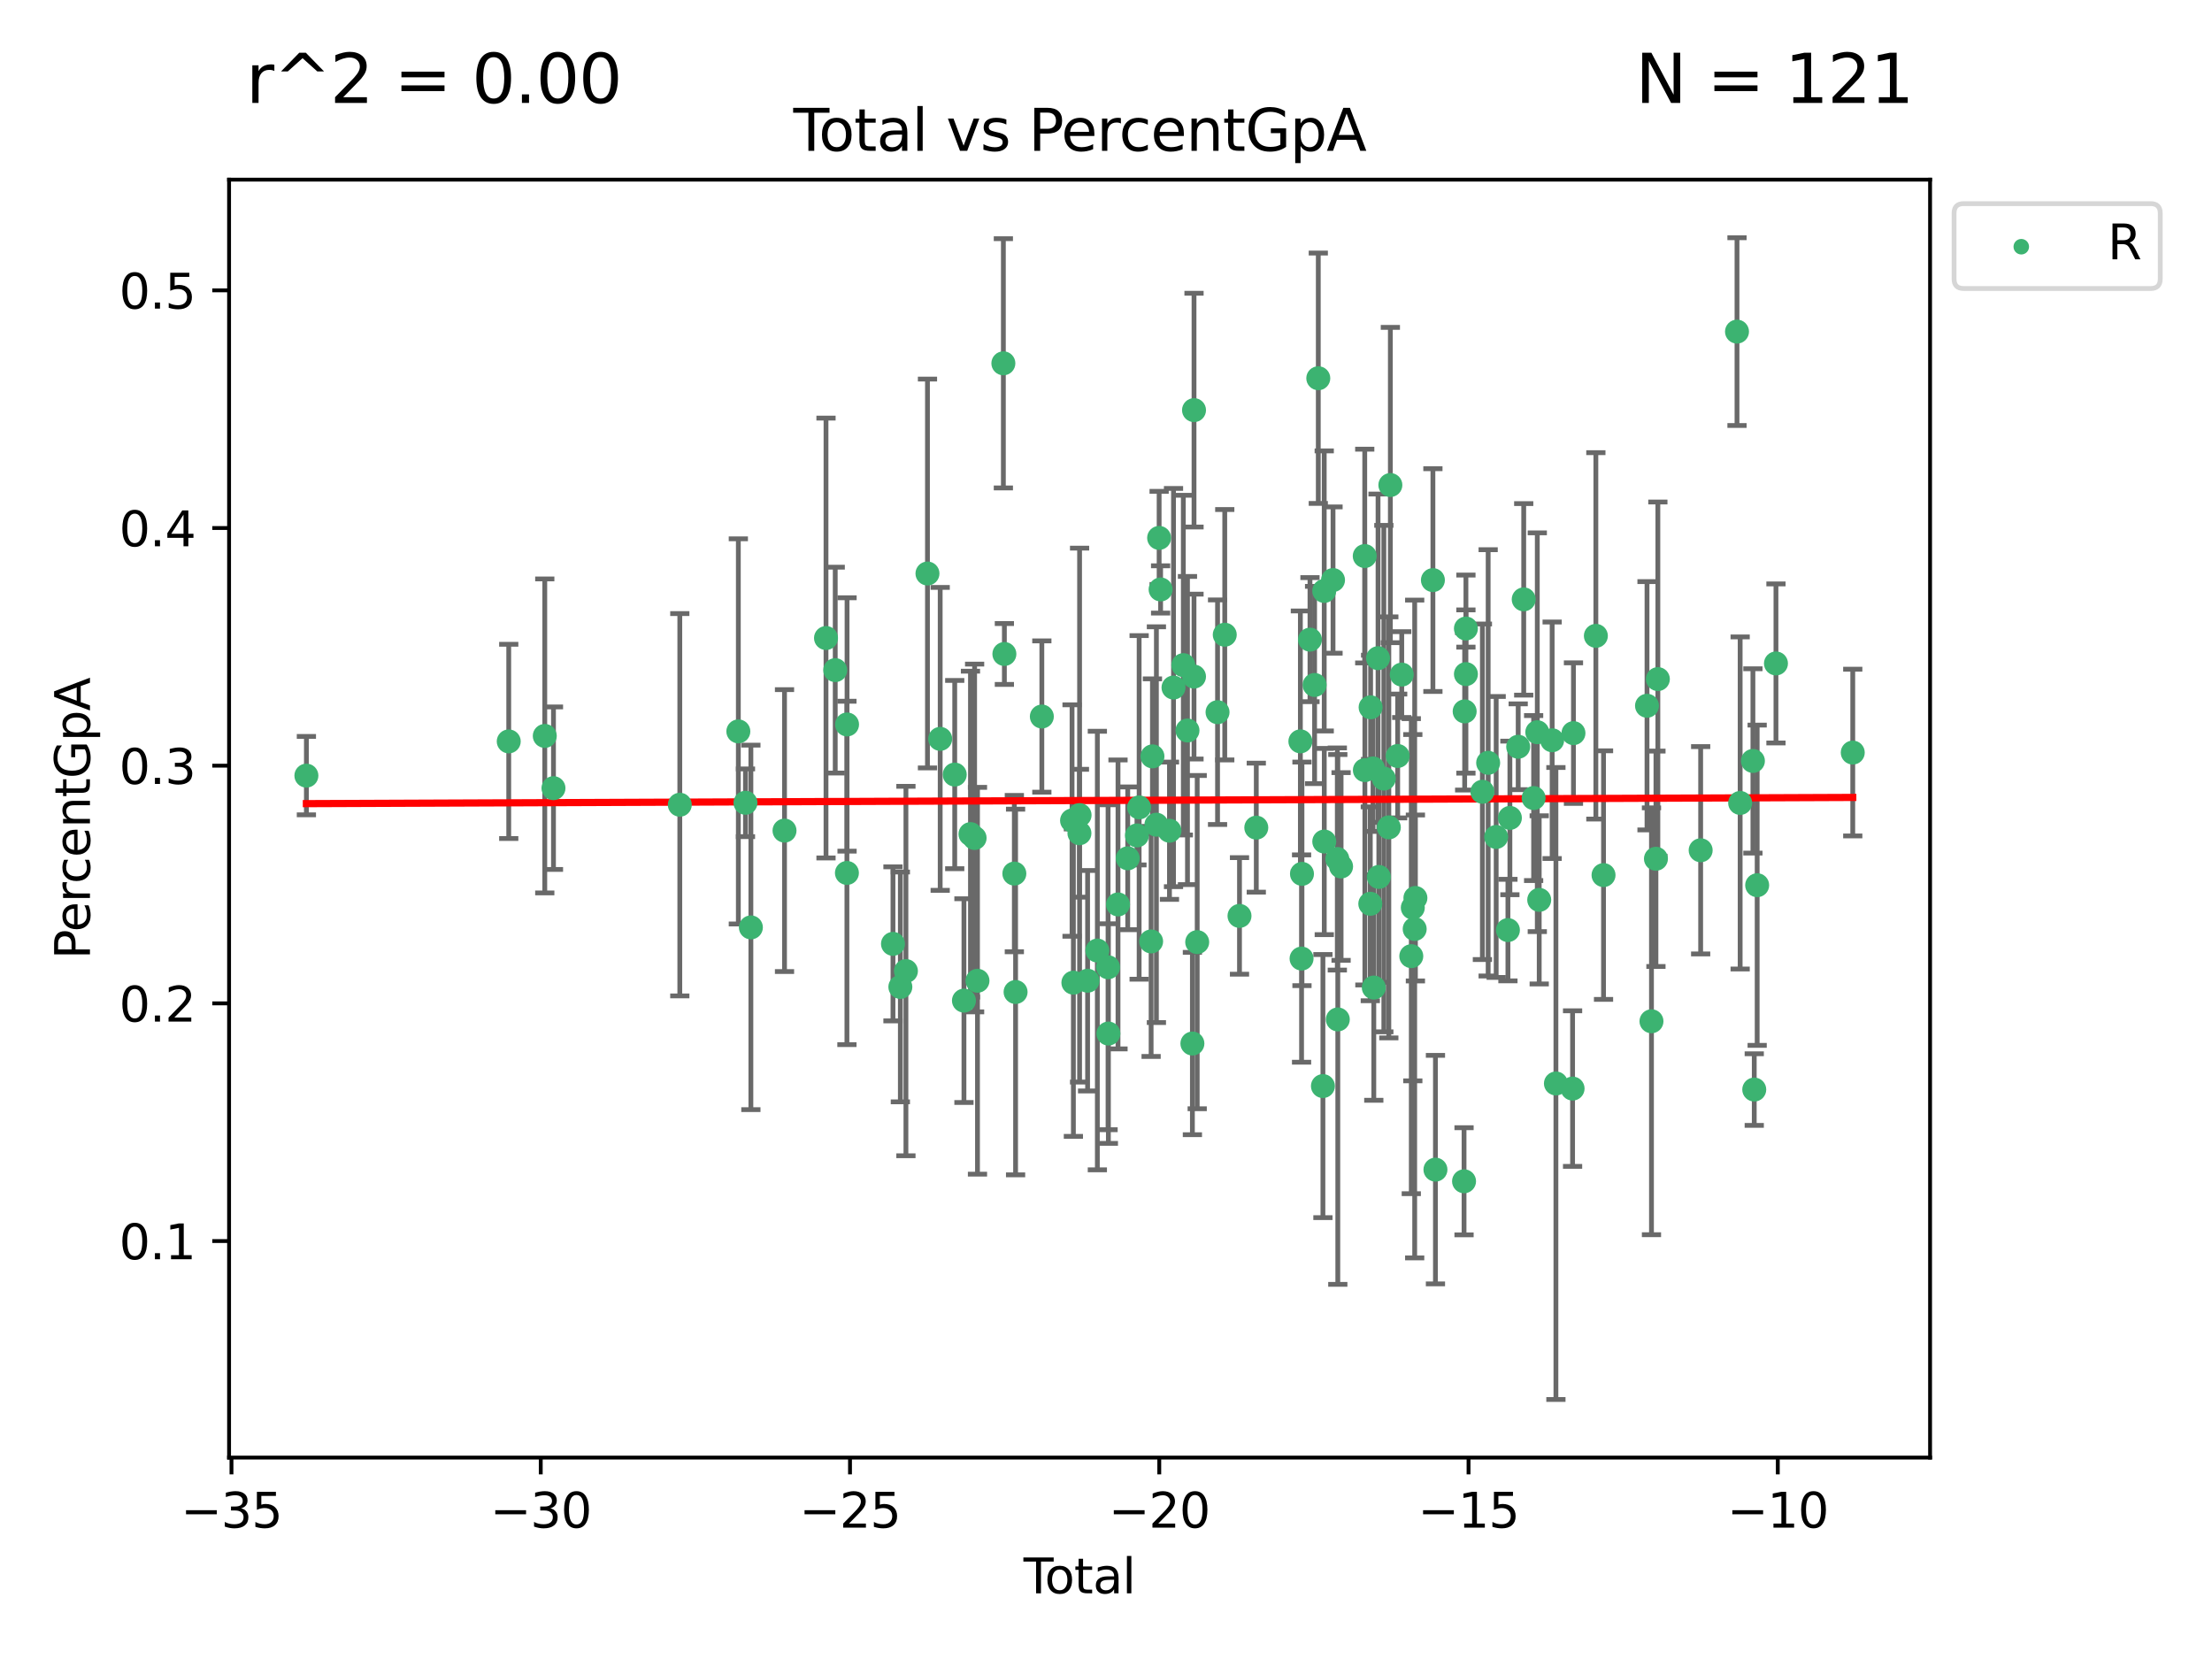 <?xml version="1.0" encoding="utf-8" standalone="no"?>
<!DOCTYPE svg PUBLIC "-//W3C//DTD SVG 1.1//EN"
  "http://www.w3.org/Graphics/SVG/1.1/DTD/svg11.dtd">
<svg xmlns:xlink="http://www.w3.org/1999/xlink" width="460.8pt" height="345.6pt" viewBox="0 0 460.8 345.6" xmlns="http://www.w3.org/2000/svg" version="1.1">
 <defs>
  <style type="text/css">*{stroke-linejoin: round; stroke-linecap: butt}</style>
 </defs>
 <g id="figure_1">
  <g id="patch_1">
   <path d="M 0 345.6 
L 460.8 345.6 
L 460.8 0 
L 0 0 
z
" style="fill: #ffffff"/>
  </g>
  <g id="axes_1">
   <g id="patch_2">
    <path d="M 47.72 303.64 
L 402.07 303.64 
L 402.07 37.422 
L 47.72 37.422 
z
" style="fill: #ffffff"/>
   </g>
   <g id="PathCollection_1">
    <defs>
     <path id="m04903a6517" d="M 0 1.118 
C 0.297 1.118 0.581 1 0.791 0.791 
C 1 0.581 1.118 0.297 1.118 0 
C 1.118 -0.297 1 -0.581 0.791 -0.791 
C 0.581 -1 0.297 -1.118 0 -1.118 
C -0.297 -1.118 -0.581 -1 -0.791 -0.791 
C -1 -0.581 -1.118 -0.297 -1.118 0 
C -1.118 0.297 -1 0.581 -0.791 0.791 
C -0.581 1 -0.297 1.118 0 1.118 
z
" style="stroke: #3cb371"/>
    </defs>
    <g clip-path="url(#pbd571f6b1e)">
     <use xlink:href="#m04903a6517" x="63.827" y="161.577" style="fill: #3cb371; stroke: #3cb371"/>
     <use xlink:href="#m04903a6517" x="105.98" y="154.447" style="fill: #3cb371; stroke: #3cb371"/>
     <use xlink:href="#m04903a6517" x="113.487" y="153.307" style="fill: #3cb371; stroke: #3cb371"/>
     <use xlink:href="#m04903a6517" x="115.299" y="164.189" style="fill: #3cb371; stroke: #3cb371"/>
     <use xlink:href="#m04903a6517" x="141.616" y="167.64" style="fill: #3cb371; stroke: #3cb371"/>
     <use xlink:href="#m04903a6517" x="153.809" y="152.362" style="fill: #3cb371; stroke: #3cb371"/>
     <use xlink:href="#m04903a6517" x="155.296" y="167.234" style="fill: #3cb371; stroke: #3cb371"/>
     <use xlink:href="#m04903a6517" x="156.422" y="193.193" style="fill: #3cb371; stroke: #3cb371"/>
     <use xlink:href="#m04903a6517" x="163.429" y="173.029" style="fill: #3cb371; stroke: #3cb371"/>
     <use xlink:href="#m04903a6517" x="172.072" y="132.913" style="fill: #3cb371; stroke: #3cb371"/>
     <use xlink:href="#m04903a6517" x="173.995" y="139.598" style="fill: #3cb371; stroke: #3cb371"/>
     <use xlink:href="#m04903a6517" x="176.429" y="181.85" style="fill: #3cb371; stroke: #3cb371"/>
     <use xlink:href="#m04903a6517" x="176.456" y="150.917" style="fill: #3cb371; stroke: #3cb371"/>
     <use xlink:href="#m04903a6517" x="186.023" y="196.624" style="fill: #3cb371; stroke: #3cb371"/>
     <use xlink:href="#m04903a6517" x="187.561" y="205.596" style="fill: #3cb371; stroke: #3cb371"/>
     <use xlink:href="#m04903a6517" x="188.721" y="202.286" style="fill: #3cb371; stroke: #3cb371"/>
     <use xlink:href="#m04903a6517" x="193.209" y="119.473" style="fill: #3cb371; stroke: #3cb371"/>
     <use xlink:href="#m04903a6517" x="195.859" y="153.921" style="fill: #3cb371; stroke: #3cb371"/>
     <use xlink:href="#m04903a6517" x="198.887" y="161.356" style="fill: #3cb371; stroke: #3cb371"/>
     <use xlink:href="#m04903a6517" x="200.808" y="208.444" style="fill: #3cb371; stroke: #3cb371"/>
     <use xlink:href="#m04903a6517" x="202.167" y="173.76" style="fill: #3cb371; stroke: #3cb371"/>
     <use xlink:href="#m04903a6517" x="203.029" y="174.568" style="fill: #3cb371; stroke: #3cb371"/>
     <use xlink:href="#m04903a6517" x="203.628" y="204.31" style="fill: #3cb371; stroke: #3cb371"/>
     <use xlink:href="#m04903a6517" x="209.02" y="75.685" style="fill: #3cb371; stroke: #3cb371"/>
     <use xlink:href="#m04903a6517" x="209.231" y="136.237" style="fill: #3cb371; stroke: #3cb371"/>
     <use xlink:href="#m04903a6517" x="211.306" y="181.983" style="fill: #3cb371; stroke: #3cb371"/>
     <use xlink:href="#m04903a6517" x="211.565" y="206.654" style="fill: #3cb371; stroke: #3cb371"/>
     <use xlink:href="#m04903a6517" x="217.035" y="149.265" style="fill: #3cb371; stroke: #3cb371"/>
     <use xlink:href="#m04903a6517" x="223.328" y="170.93" style="fill: #3cb371; stroke: #3cb371"/>
     <use xlink:href="#m04903a6517" x="223.606" y="204.708" style="fill: #3cb371; stroke: #3cb371"/>
     <use xlink:href="#m04903a6517" x="224.866" y="173.578" style="fill: #3cb371; stroke: #3cb371"/>
     <use xlink:href="#m04903a6517" x="224.896" y="169.801" style="fill: #3cb371; stroke: #3cb371"/>
     <use xlink:href="#m04903a6517" x="226.566" y="204.303" style="fill: #3cb371; stroke: #3cb371"/>
     <use xlink:href="#m04903a6517" x="228.599" y="198.016" style="fill: #3cb371; stroke: #3cb371"/>
     <use xlink:href="#m04903a6517" x="230.831" y="201.497" style="fill: #3cb371; stroke: #3cb371"/>
     <use xlink:href="#m04903a6517" x="230.895" y="215.309" style="fill: #3cb371; stroke: #3cb371"/>
     <use xlink:href="#m04903a6517" x="232.902" y="188.41" style="fill: #3cb371; stroke: #3cb371"/>
     <use xlink:href="#m04903a6517" x="234.928" y="178.803" style="fill: #3cb371; stroke: #3cb371"/>
     <use xlink:href="#m04903a6517" x="236.849" y="174.037" style="fill: #3cb371; stroke: #3cb371"/>
     <use xlink:href="#m04903a6517" x="237.303" y="168.198" style="fill: #3cb371; stroke: #3cb371"/>
     <use xlink:href="#m04903a6517" x="239.798" y="196.115" style="fill: #3cb371; stroke: #3cb371"/>
     <use xlink:href="#m04903a6517" x="240.076" y="157.565" style="fill: #3cb371; stroke: #3cb371"/>
     <use xlink:href="#m04903a6517" x="240.9" y="171.796" style="fill: #3cb371; stroke: #3cb371"/>
     <use xlink:href="#m04903a6517" x="241.468" y="112.055" style="fill: #3cb371; stroke: #3cb371"/>
     <use xlink:href="#m04903a6517" x="241.775" y="122.792" style="fill: #3cb371; stroke: #3cb371"/>
     <use xlink:href="#m04903a6517" x="243.623" y="173.054" style="fill: #3cb371; stroke: #3cb371"/>
     <use xlink:href="#m04903a6517" x="244.463" y="143.228" style="fill: #3cb371; stroke: #3cb371"/>
     <use xlink:href="#m04903a6517" x="246.509" y="138.559" style="fill: #3cb371; stroke: #3cb371"/>
     <use xlink:href="#m04903a6517" x="247.374" y="152.178" style="fill: #3cb371; stroke: #3cb371"/>
     <use xlink:href="#m04903a6517" x="248.398" y="217.385" style="fill: #3cb371; stroke: #3cb371"/>
     <use xlink:href="#m04903a6517" x="248.732" y="140.943" style="fill: #3cb371; stroke: #3cb371"/>
     <use xlink:href="#m04903a6517" x="248.736" y="85.437" style="fill: #3cb371; stroke: #3cb371"/>
     <use xlink:href="#m04903a6517" x="249.4" y="196.26" style="fill: #3cb371; stroke: #3cb371"/>
     <use xlink:href="#m04903a6517" x="253.638" y="148.363" style="fill: #3cb371; stroke: #3cb371"/>
     <use xlink:href="#m04903a6517" x="255.139" y="132.224" style="fill: #3cb371; stroke: #3cb371"/>
     <use xlink:href="#m04903a6517" x="258.211" y="190.801" style="fill: #3cb371; stroke: #3cb371"/>
     <use xlink:href="#m04903a6517" x="261.708" y="172.412" style="fill: #3cb371; stroke: #3cb371"/>
     <use xlink:href="#m04903a6517" x="270.893" y="154.438" style="fill: #3cb371; stroke: #3cb371"/>
     <use xlink:href="#m04903a6517" x="271.14" y="199.686" style="fill: #3cb371; stroke: #3cb371"/>
     <use xlink:href="#m04903a6517" x="271.225" y="182.043" style="fill: #3cb371; stroke: #3cb371"/>
     <use xlink:href="#m04903a6517" x="272.892" y="133.247" style="fill: #3cb371; stroke: #3cb371"/>
     <use xlink:href="#m04903a6517" x="273.854" y="142.692" style="fill: #3cb371; stroke: #3cb371"/>
     <use xlink:href="#m04903a6517" x="274.624" y="78.795" style="fill: #3cb371; stroke: #3cb371"/>
     <use xlink:href="#m04903a6517" x="275.589" y="226.248" style="fill: #3cb371; stroke: #3cb371"/>
     <use xlink:href="#m04903a6517" x="275.861" y="123.102" style="fill: #3cb371; stroke: #3cb371"/>
     <use xlink:href="#m04903a6517" x="275.87" y="175.307" style="fill: #3cb371; stroke: #3cb371"/>
     <use xlink:href="#m04903a6517" x="277.693" y="120.835" style="fill: #3cb371; stroke: #3cb371"/>
     <use xlink:href="#m04903a6517" x="278.589" y="178.945" style="fill: #3cb371; stroke: #3cb371"/>
     <use xlink:href="#m04903a6517" x="278.689" y="212.366" style="fill: #3cb371; stroke: #3cb371"/>
     <use xlink:href="#m04903a6517" x="279.372" y="180.506" style="fill: #3cb371; stroke: #3cb371"/>
     <use xlink:href="#m04903a6517" x="284.301" y="115.835" style="fill: #3cb371; stroke: #3cb371"/>
     <use xlink:href="#m04903a6517" x="284.329" y="160.433" style="fill: #3cb371; stroke: #3cb371"/>
     <use xlink:href="#m04903a6517" x="285.459" y="188.276" style="fill: #3cb371; stroke: #3cb371"/>
     <use xlink:href="#m04903a6517" x="285.525" y="147.345" style="fill: #3cb371; stroke: #3cb371"/>
     <use xlink:href="#m04903a6517" x="286.027" y="160.084" style="fill: #3cb371; stroke: #3cb371"/>
     <use xlink:href="#m04903a6517" x="286.187" y="205.725" style="fill: #3cb371; stroke: #3cb371"/>
     <use xlink:href="#m04903a6517" x="287.072" y="137.113" style="fill: #3cb371; stroke: #3cb371"/>
     <use xlink:href="#m04903a6517" x="287.236" y="182.683" style="fill: #3cb371; stroke: #3cb371"/>
     <use xlink:href="#m04903a6517" x="288.28" y="162.193" style="fill: #3cb371; stroke: #3cb371"/>
     <use xlink:href="#m04903a6517" x="289.317" y="172.359" style="fill: #3cb371; stroke: #3cb371"/>
     <use xlink:href="#m04903a6517" x="289.638" y="101.041" style="fill: #3cb371; stroke: #3cb371"/>
     <use xlink:href="#m04903a6517" x="291.162" y="157.486" style="fill: #3cb371; stroke: #3cb371"/>
     <use xlink:href="#m04903a6517" x="292.01" y="140.53" style="fill: #3cb371; stroke: #3cb371"/>
     <use xlink:href="#m04903a6517" x="293.997" y="199.187" style="fill: #3cb371; stroke: #3cb371"/>
     <use xlink:href="#m04903a6517" x="294.314" y="189.086" style="fill: #3cb371; stroke: #3cb371"/>
     <use xlink:href="#m04903a6517" x="294.705" y="193.527" style="fill: #3cb371; stroke: #3cb371"/>
     <use xlink:href="#m04903a6517" x="294.855" y="187.063" style="fill: #3cb371; stroke: #3cb371"/>
     <use xlink:href="#m04903a6517" x="298.501" y="120.846" style="fill: #3cb371; stroke: #3cb371"/>
     <use xlink:href="#m04903a6517" x="299.03" y="243.656" style="fill: #3cb371; stroke: #3cb371"/>
     <use xlink:href="#m04903a6517" x="304.988" y="246.082" style="fill: #3cb371; stroke: #3cb371"/>
     <use xlink:href="#m04903a6517" x="305.116" y="148.195" style="fill: #3cb371; stroke: #3cb371"/>
     <use xlink:href="#m04903a6517" x="305.377" y="130.933" style="fill: #3cb371; stroke: #3cb371"/>
     <use xlink:href="#m04903a6517" x="305.379" y="140.428" style="fill: #3cb371; stroke: #3cb371"/>
     <use xlink:href="#m04903a6517" x="308.811" y="164.938" style="fill: #3cb371; stroke: #3cb371"/>
     <use xlink:href="#m04903a6517" x="310.011" y="158.913" style="fill: #3cb371; stroke: #3cb371"/>
     <use xlink:href="#m04903a6517" x="311.68" y="174.356" style="fill: #3cb371; stroke: #3cb371"/>
     <use xlink:href="#m04903a6517" x="314.128" y="193.753" style="fill: #3cb371; stroke: #3cb371"/>
     <use xlink:href="#m04903a6517" x="314.539" y="170.386" style="fill: #3cb371; stroke: #3cb371"/>
     <use xlink:href="#m04903a6517" x="316.267" y="155.563" style="fill: #3cb371; stroke: #3cb371"/>
     <use xlink:href="#m04903a6517" x="317.418" y="124.858" style="fill: #3cb371; stroke: #3cb371"/>
     <use xlink:href="#m04903a6517" x="319.483" y="166.25" style="fill: #3cb371; stroke: #3cb371"/>
     <use xlink:href="#m04903a6517" x="320.246" y="152.535" style="fill: #3cb371; stroke: #3cb371"/>
     <use xlink:href="#m04903a6517" x="320.647" y="187.461" style="fill: #3cb371; stroke: #3cb371"/>
     <use xlink:href="#m04903a6517" x="323.342" y="154.21" style="fill: #3cb371; stroke: #3cb371"/>
     <use xlink:href="#m04903a6517" x="324.126" y="225.711" style="fill: #3cb371; stroke: #3cb371"/>
     <use xlink:href="#m04903a6517" x="327.597" y="226.771" style="fill: #3cb371; stroke: #3cb371"/>
     <use xlink:href="#m04903a6517" x="327.781" y="152.726" style="fill: #3cb371; stroke: #3cb371"/>
     <use xlink:href="#m04903a6517" x="332.448" y="132.46" style="fill: #3cb371; stroke: #3cb371"/>
     <use xlink:href="#m04903a6517" x="334.045" y="182.299" style="fill: #3cb371; stroke: #3cb371"/>
     <use xlink:href="#m04903a6517" x="343.103" y="147.024" style="fill: #3cb371; stroke: #3cb371"/>
     <use xlink:href="#m04903a6517" x="344.032" y="212.75" style="fill: #3cb371; stroke: #3cb371"/>
     <use xlink:href="#m04903a6517" x="344.963" y="178.896" style="fill: #3cb371; stroke: #3cb371"/>
     <use xlink:href="#m04903a6517" x="345.363" y="141.468" style="fill: #3cb371; stroke: #3cb371"/>
     <use xlink:href="#m04903a6517" x="354.279" y="177.127" style="fill: #3cb371; stroke: #3cb371"/>
     <use xlink:href="#m04903a6517" x="361.849" y="69.081" style="fill: #3cb371; stroke: #3cb371"/>
     <use xlink:href="#m04903a6517" x="362.507" y="167.268" style="fill: #3cb371; stroke: #3cb371"/>
     <use xlink:href="#m04903a6517" x="365.164" y="158.516" style="fill: #3cb371; stroke: #3cb371"/>
     <use xlink:href="#m04903a6517" x="365.443" y="226.974" style="fill: #3cb371; stroke: #3cb371"/>
     <use xlink:href="#m04903a6517" x="366.05" y="184.406" style="fill: #3cb371; stroke: #3cb371"/>
     <use xlink:href="#m04903a6517" x="369.965" y="138.207" style="fill: #3cb371; stroke: #3cb371"/>
     <use xlink:href="#m04903a6517" x="385.963" y="156.776" style="fill: #3cb371; stroke: #3cb371"/>
    </g>
   </g>
   <g id="matplotlib.axis_1">
    <g id="xtick_1">
     <g id="line2d_1">
      <defs>
       <path id="m6127620573" d="M 0 0 
L 0 3.5 
" style="stroke: #000000; stroke-width: 0.8"/>
      </defs>
      <g>
       <use xlink:href="#m6127620573" x="48.222" y="303.64" style="stroke: #000000; stroke-width: 0.8"/>
      </g>
     </g>
     <g id="text_1">
      <!-- −35 -->
      <g transform="translate(37.669 318.238)scale(0.1 -0.1)">
       <defs>
        <path id="DejaVuSans-2212" d="M 678 2272 
L 4684 2272 
L 4684 1741 
L 678 1741 
L 678 2272 
z
" transform="scale(0.016)"/>
        <path id="DejaVuSans-33" d="M 2597 2516 
Q 3050 2419 3304 2112 
Q 3559 1806 3559 1356 
Q 3559 666 3084 287 
Q 2609 -91 1734 -91 
Q 1441 -91 1130 -33 
Q 819 25 488 141 
L 488 750 
Q 750 597 1062 519 
Q 1375 441 1716 441 
Q 2309 441 2620 675 
Q 2931 909 2931 1356 
Q 2931 1769 2642 2001 
Q 2353 2234 1838 2234 
L 1294 2234 
L 1294 2753 
L 1863 2753 
Q 2328 2753 2575 2939 
Q 2822 3125 2822 3475 
Q 2822 3834 2567 4026 
Q 2313 4219 1838 4219 
Q 1578 4219 1281 4162 
Q 984 4106 628 3988 
L 628 4550 
Q 988 4650 1302 4700 
Q 1616 4750 1894 4750 
Q 2613 4750 3031 4423 
Q 3450 4097 3450 3541 
Q 3450 3153 3228 2886 
Q 3006 2619 2597 2516 
z
" transform="scale(0.016)"/>
        <path id="DejaVuSans-35" d="M 691 4666 
L 3169 4666 
L 3169 4134 
L 1269 4134 
L 1269 2991 
Q 1406 3038 1543 3061 
Q 1681 3084 1819 3084 
Q 2600 3084 3056 2656 
Q 3513 2228 3513 1497 
Q 3513 744 3044 326 
Q 2575 -91 1722 -91 
Q 1428 -91 1123 -41 
Q 819 9 494 109 
L 494 744 
Q 775 591 1075 516 
Q 1375 441 1709 441 
Q 2250 441 2565 725 
Q 2881 1009 2881 1497 
Q 2881 1984 2565 2268 
Q 2250 2553 1709 2553 
Q 1456 2553 1204 2497 
Q 953 2441 691 2322 
L 691 4666 
z
" transform="scale(0.016)"/>
       </defs>
       <use xlink:href="#DejaVuSans-2212"/>
       <use xlink:href="#DejaVuSans-33" x="83.789"/>
       <use xlink:href="#DejaVuSans-35" x="147.412"/>
      </g>
     </g>
    </g>
    <g id="xtick_2">
     <g id="line2d_2">
      <g>
       <use xlink:href="#m6127620573" x="112.647" y="303.64" style="stroke: #000000; stroke-width: 0.8"/>
      </g>
     </g>
     <g id="text_2">
      <!-- −30 -->
      <g transform="translate(102.094 318.238)scale(0.1 -0.1)">
       <defs>
        <path id="DejaVuSans-30" d="M 2034 4250 
Q 1547 4250 1301 3770 
Q 1056 3291 1056 2328 
Q 1056 1369 1301 889 
Q 1547 409 2034 409 
Q 2525 409 2770 889 
Q 3016 1369 3016 2328 
Q 3016 3291 2770 3770 
Q 2525 4250 2034 4250 
z
M 2034 4750 
Q 2819 4750 3233 4129 
Q 3647 3509 3647 2328 
Q 3647 1150 3233 529 
Q 2819 -91 2034 -91 
Q 1250 -91 836 529 
Q 422 1150 422 2328 
Q 422 3509 836 4129 
Q 1250 4750 2034 4750 
z
" transform="scale(0.016)"/>
       </defs>
       <use xlink:href="#DejaVuSans-2212"/>
       <use xlink:href="#DejaVuSans-33" x="83.789"/>
       <use xlink:href="#DejaVuSans-30" x="147.412"/>
      </g>
     </g>
    </g>
    <g id="xtick_3">
     <g id="line2d_3">
      <g>
       <use xlink:href="#m6127620573" x="177.072" y="303.64" style="stroke: #000000; stroke-width: 0.8"/>
      </g>
     </g>
     <g id="text_3">
      <!-- −25 -->
      <g transform="translate(166.519 318.238)scale(0.1 -0.1)">
       <defs>
        <path id="DejaVuSans-32" d="M 1228 531 
L 3431 531 
L 3431 0 
L 469 0 
L 469 531 
Q 828 903 1448 1529 
Q 2069 2156 2228 2338 
Q 2531 2678 2651 2914 
Q 2772 3150 2772 3378 
Q 2772 3750 2511 3984 
Q 2250 4219 1831 4219 
Q 1534 4219 1204 4116 
Q 875 4013 500 3803 
L 500 4441 
Q 881 4594 1212 4672 
Q 1544 4750 1819 4750 
Q 2544 4750 2975 4387 
Q 3406 4025 3406 3419 
Q 3406 3131 3298 2873 
Q 3191 2616 2906 2266 
Q 2828 2175 2409 1742 
Q 1991 1309 1228 531 
z
" transform="scale(0.016)"/>
       </defs>
       <use xlink:href="#DejaVuSans-2212"/>
       <use xlink:href="#DejaVuSans-32" x="83.789"/>
       <use xlink:href="#DejaVuSans-35" x="147.412"/>
      </g>
     </g>
    </g>
    <g id="xtick_4">
     <g id="line2d_4">
      <g>
       <use xlink:href="#m6127620573" x="241.497" y="303.64" style="stroke: #000000; stroke-width: 0.8"/>
      </g>
     </g>
     <g id="text_4">
      <!-- −20 -->
      <g transform="translate(230.944 318.238)scale(0.1 -0.1)">
       <use xlink:href="#DejaVuSans-2212"/>
       <use xlink:href="#DejaVuSans-32" x="83.789"/>
       <use xlink:href="#DejaVuSans-30" x="147.412"/>
      </g>
     </g>
    </g>
    <g id="xtick_5">
     <g id="line2d_5">
      <g>
       <use xlink:href="#m6127620573" x="305.922" y="303.64" style="stroke: #000000; stroke-width: 0.8"/>
      </g>
     </g>
     <g id="text_5">
      <!-- −15 -->
      <g transform="translate(295.369 318.238)scale(0.1 -0.1)">
       <defs>
        <path id="DejaVuSans-31" d="M 794 531 
L 1825 531 
L 1825 4091 
L 703 3866 
L 703 4441 
L 1819 4666 
L 2450 4666 
L 2450 531 
L 3481 531 
L 3481 0 
L 794 0 
L 794 531 
z
" transform="scale(0.016)"/>
       </defs>
       <use xlink:href="#DejaVuSans-2212"/>
       <use xlink:href="#DejaVuSans-31" x="83.789"/>
       <use xlink:href="#DejaVuSans-35" x="147.412"/>
      </g>
     </g>
    </g>
    <g id="xtick_6">
     <g id="line2d_6">
      <g>
       <use xlink:href="#m6127620573" x="370.347" y="303.64" style="stroke: #000000; stroke-width: 0.8"/>
      </g>
     </g>
     <g id="text_6">
      <!-- −10 -->
      <g transform="translate(359.794 318.238)scale(0.1 -0.1)">
       <use xlink:href="#DejaVuSans-2212"/>
       <use xlink:href="#DejaVuSans-31" x="83.789"/>
       <use xlink:href="#DejaVuSans-30" x="147.412"/>
      </g>
     </g>
    </g>
    <g id="text_7">
     <!-- Total -->
     <g transform="translate(213.218 331.917)scale(0.1 -0.1)">
      <defs>
       <path id="DejaVuSans-54" d="M -19 4666 
L 3928 4666 
L 3928 4134 
L 2272 4134 
L 2272 0 
L 1638 0 
L 1638 4134 
L -19 4134 
L -19 4666 
z
" transform="scale(0.016)"/>
       <path id="DejaVuSans-6f" d="M 1959 3097 
Q 1497 3097 1228 2736 
Q 959 2375 959 1747 
Q 959 1119 1226 758 
Q 1494 397 1959 397 
Q 2419 397 2687 759 
Q 2956 1122 2956 1747 
Q 2956 2369 2687 2733 
Q 2419 3097 1959 3097 
z
M 1959 3584 
Q 2709 3584 3137 3096 
Q 3566 2609 3566 1747 
Q 3566 888 3137 398 
Q 2709 -91 1959 -91 
Q 1206 -91 779 398 
Q 353 888 353 1747 
Q 353 2609 779 3096 
Q 1206 3584 1959 3584 
z
" transform="scale(0.016)"/>
       <path id="DejaVuSans-74" d="M 1172 4494 
L 1172 3500 
L 2356 3500 
L 2356 3053 
L 1172 3053 
L 1172 1153 
Q 1172 725 1289 603 
Q 1406 481 1766 481 
L 2356 481 
L 2356 0 
L 1766 0 
Q 1100 0 847 248 
Q 594 497 594 1153 
L 594 3053 
L 172 3053 
L 172 3500 
L 594 3500 
L 594 4494 
L 1172 4494 
z
" transform="scale(0.016)"/>
       <path id="DejaVuSans-61" d="M 2194 1759 
Q 1497 1759 1228 1600 
Q 959 1441 959 1056 
Q 959 750 1161 570 
Q 1363 391 1709 391 
Q 2188 391 2477 730 
Q 2766 1069 2766 1631 
L 2766 1759 
L 2194 1759 
z
M 3341 1997 
L 3341 0 
L 2766 0 
L 2766 531 
Q 2569 213 2275 61 
Q 1981 -91 1556 -91 
Q 1019 -91 701 211 
Q 384 513 384 1019 
Q 384 1609 779 1909 
Q 1175 2209 1959 2209 
L 2766 2209 
L 2766 2266 
Q 2766 2663 2505 2880 
Q 2244 3097 1772 3097 
Q 1472 3097 1187 3025 
Q 903 2953 641 2809 
L 641 3341 
Q 956 3463 1253 3523 
Q 1550 3584 1831 3584 
Q 2591 3584 2966 3190 
Q 3341 2797 3341 1997 
z
" transform="scale(0.016)"/>
       <path id="DejaVuSans-6c" d="M 603 4863 
L 1178 4863 
L 1178 0 
L 603 0 
L 603 4863 
z
" transform="scale(0.016)"/>
      </defs>
      <use xlink:href="#DejaVuSans-54"/>
      <use xlink:href="#DejaVuSans-6f" x="44.084"/>
      <use xlink:href="#DejaVuSans-74" x="105.266"/>
      <use xlink:href="#DejaVuSans-61" x="144.475"/>
      <use xlink:href="#DejaVuSans-6c" x="205.754"/>
     </g>
    </g>
   </g>
   <g id="matplotlib.axis_2">
    <g id="ytick_1">
     <g id="line2d_7">
      <defs>
       <path id="m56f2cfbe18" d="M 0 0 
L -3.5 0 
" style="stroke: #000000; stroke-width: 0.8"/>
      </defs>
      <g>
       <use xlink:href="#m56f2cfbe18" x="47.72" y="258.528" style="stroke: #000000; stroke-width: 0.8"/>
      </g>
     </g>
     <g id="text_8">
      <!-- 0.1 -->
      <g transform="translate(24.817 262.327)scale(0.1 -0.1)">
       <defs>
        <path id="DejaVuSans-2e" d="M 684 794 
L 1344 794 
L 1344 0 
L 684 0 
L 684 794 
z
" transform="scale(0.016)"/>
       </defs>
       <use xlink:href="#DejaVuSans-30"/>
       <use xlink:href="#DejaVuSans-2e" x="63.623"/>
       <use xlink:href="#DejaVuSans-31" x="95.41"/>
      </g>
     </g>
    </g>
    <g id="ytick_2">
     <g id="line2d_8">
      <g>
       <use xlink:href="#m56f2cfbe18" x="47.72" y="209.018" style="stroke: #000000; stroke-width: 0.8"/>
      </g>
     </g>
     <g id="text_9">
      <!-- 0.2 -->
      <g transform="translate(24.817 212.818)scale(0.1 -0.1)">
       <use xlink:href="#DejaVuSans-30"/>
       <use xlink:href="#DejaVuSans-2e" x="63.623"/>
       <use xlink:href="#DejaVuSans-32" x="95.41"/>
      </g>
     </g>
    </g>
    <g id="ytick_3">
     <g id="line2d_9">
      <g>
       <use xlink:href="#m56f2cfbe18" x="47.72" y="159.509" style="stroke: #000000; stroke-width: 0.8"/>
      </g>
     </g>
     <g id="text_10">
      <!-- 0.3 -->
      <g transform="translate(24.817 163.308)scale(0.1 -0.1)">
       <use xlink:href="#DejaVuSans-30"/>
       <use xlink:href="#DejaVuSans-2e" x="63.623"/>
       <use xlink:href="#DejaVuSans-33" x="95.41"/>
      </g>
     </g>
    </g>
    <g id="ytick_4">
     <g id="line2d_10">
      <g>
       <use xlink:href="#m56f2cfbe18" x="47.72" y="109.999" style="stroke: #000000; stroke-width: 0.8"/>
      </g>
     </g>
     <g id="text_11">
      <!-- 0.4 -->
      <g transform="translate(24.817 113.798)scale(0.1 -0.1)">
       <defs>
        <path id="DejaVuSans-34" d="M 2419 4116 
L 825 1625 
L 2419 1625 
L 2419 4116 
z
M 2253 4666 
L 3047 4666 
L 3047 1625 
L 3713 1625 
L 3713 1100 
L 3047 1100 
L 3047 0 
L 2419 0 
L 2419 1100 
L 313 1100 
L 313 1709 
L 2253 4666 
z
" transform="scale(0.016)"/>
       </defs>
       <use xlink:href="#DejaVuSans-30"/>
       <use xlink:href="#DejaVuSans-2e" x="63.623"/>
       <use xlink:href="#DejaVuSans-34" x="95.41"/>
      </g>
     </g>
    </g>
    <g id="ytick_5">
     <g id="line2d_11">
      <g>
       <use xlink:href="#m56f2cfbe18" x="47.72" y="60.49" style="stroke: #000000; stroke-width: 0.8"/>
      </g>
     </g>
     <g id="text_12">
      <!-- 0.5 -->
      <g transform="translate(24.817 64.289)scale(0.1 -0.1)">
       <use xlink:href="#DejaVuSans-30"/>
       <use xlink:href="#DejaVuSans-2e" x="63.623"/>
       <use xlink:href="#DejaVuSans-35" x="95.41"/>
      </g>
     </g>
    </g>
    <g id="text_13">
     <!-- PercentGpA -->
     <g transform="translate(18.737 199.807)rotate(-90)scale(0.1 -0.1)">
      <defs>
       <path id="DejaVuSans-50" d="M 1259 4147 
L 1259 2394 
L 2053 2394 
Q 2494 2394 2734 2622 
Q 2975 2850 2975 3272 
Q 2975 3691 2734 3919 
Q 2494 4147 2053 4147 
L 1259 4147 
z
M 628 4666 
L 2053 4666 
Q 2838 4666 3239 4311 
Q 3641 3956 3641 3272 
Q 3641 2581 3239 2228 
Q 2838 1875 2053 1875 
L 1259 1875 
L 1259 0 
L 628 0 
L 628 4666 
z
" transform="scale(0.016)"/>
       <path id="DejaVuSans-65" d="M 3597 1894 
L 3597 1613 
L 953 1613 
Q 991 1019 1311 708 
Q 1631 397 2203 397 
Q 2534 397 2845 478 
Q 3156 559 3463 722 
L 3463 178 
Q 3153 47 2828 -22 
Q 2503 -91 2169 -91 
Q 1331 -91 842 396 
Q 353 884 353 1716 
Q 353 2575 817 3079 
Q 1281 3584 2069 3584 
Q 2775 3584 3186 3129 
Q 3597 2675 3597 1894 
z
M 3022 2063 
Q 3016 2534 2758 2815 
Q 2500 3097 2075 3097 
Q 1594 3097 1305 2825 
Q 1016 2553 972 2059 
L 3022 2063 
z
" transform="scale(0.016)"/>
       <path id="DejaVuSans-72" d="M 2631 2963 
Q 2534 3019 2420 3045 
Q 2306 3072 2169 3072 
Q 1681 3072 1420 2755 
Q 1159 2438 1159 1844 
L 1159 0 
L 581 0 
L 581 3500 
L 1159 3500 
L 1159 2956 
Q 1341 3275 1631 3429 
Q 1922 3584 2338 3584 
Q 2397 3584 2469 3576 
Q 2541 3569 2628 3553 
L 2631 2963 
z
" transform="scale(0.016)"/>
       <path id="DejaVuSans-63" d="M 3122 3366 
L 3122 2828 
Q 2878 2963 2633 3030 
Q 2388 3097 2138 3097 
Q 1578 3097 1268 2742 
Q 959 2388 959 1747 
Q 959 1106 1268 751 
Q 1578 397 2138 397 
Q 2388 397 2633 464 
Q 2878 531 3122 666 
L 3122 134 
Q 2881 22 2623 -34 
Q 2366 -91 2075 -91 
Q 1284 -91 818 406 
Q 353 903 353 1747 
Q 353 2603 823 3093 
Q 1294 3584 2113 3584 
Q 2378 3584 2631 3529 
Q 2884 3475 3122 3366 
z
" transform="scale(0.016)"/>
       <path id="DejaVuSans-6e" d="M 3513 2113 
L 3513 0 
L 2938 0 
L 2938 2094 
Q 2938 2591 2744 2837 
Q 2550 3084 2163 3084 
Q 1697 3084 1428 2787 
Q 1159 2491 1159 1978 
L 1159 0 
L 581 0 
L 581 3500 
L 1159 3500 
L 1159 2956 
Q 1366 3272 1645 3428 
Q 1925 3584 2291 3584 
Q 2894 3584 3203 3211 
Q 3513 2838 3513 2113 
z
" transform="scale(0.016)"/>
       <path id="DejaVuSans-47" d="M 3809 666 
L 3809 1919 
L 2778 1919 
L 2778 2438 
L 4434 2438 
L 4434 434 
Q 4069 175 3628 42 
Q 3188 -91 2688 -91 
Q 1594 -91 976 548 
Q 359 1188 359 2328 
Q 359 3472 976 4111 
Q 1594 4750 2688 4750 
Q 3144 4750 3555 4637 
Q 3966 4525 4313 4306 
L 4313 3634 
Q 3963 3931 3569 4081 
Q 3175 4231 2741 4231 
Q 1884 4231 1454 3753 
Q 1025 3275 1025 2328 
Q 1025 1384 1454 906 
Q 1884 428 2741 428 
Q 3075 428 3337 486 
Q 3600 544 3809 666 
z
" transform="scale(0.016)"/>
       <path id="DejaVuSans-70" d="M 1159 525 
L 1159 -1331 
L 581 -1331 
L 581 3500 
L 1159 3500 
L 1159 2969 
Q 1341 3281 1617 3432 
Q 1894 3584 2278 3584 
Q 2916 3584 3314 3078 
Q 3713 2572 3713 1747 
Q 3713 922 3314 415 
Q 2916 -91 2278 -91 
Q 1894 -91 1617 61 
Q 1341 213 1159 525 
z
M 3116 1747 
Q 3116 2381 2855 2742 
Q 2594 3103 2138 3103 
Q 1681 3103 1420 2742 
Q 1159 2381 1159 1747 
Q 1159 1113 1420 752 
Q 1681 391 2138 391 
Q 2594 391 2855 752 
Q 3116 1113 3116 1747 
z
" transform="scale(0.016)"/>
       <path id="DejaVuSans-41" d="M 2188 4044 
L 1331 1722 
L 3047 1722 
L 2188 4044 
z
M 1831 4666 
L 2547 4666 
L 4325 0 
L 3669 0 
L 3244 1197 
L 1141 1197 
L 716 0 
L 50 0 
L 1831 4666 
z
" transform="scale(0.016)"/>
      </defs>
      <use xlink:href="#DejaVuSans-50"/>
      <use xlink:href="#DejaVuSans-65" x="56.678"/>
      <use xlink:href="#DejaVuSans-72" x="118.201"/>
      <use xlink:href="#DejaVuSans-63" x="157.064"/>
      <use xlink:href="#DejaVuSans-65" x="212.045"/>
      <use xlink:href="#DejaVuSans-6e" x="273.568"/>
      <use xlink:href="#DejaVuSans-74" x="336.947"/>
      <use xlink:href="#DejaVuSans-47" x="376.156"/>
      <use xlink:href="#DejaVuSans-70" x="453.646"/>
      <use xlink:href="#DejaVuSans-41" x="517.123"/>
     </g>
    </g>
   </g>
   <g id="LineCollection_1">
    <path d="M 63.827 169.741 
L 63.827 153.413 
" clip-path="url(#pbd571f6b1e)" style="fill: none; stroke: #696969"/>
    <path d="M 105.98 174.678 
L 105.98 134.215 
" clip-path="url(#pbd571f6b1e)" style="fill: none; stroke: #696969"/>
    <path d="M 113.487 186.009 
L 113.487 120.604 
" clip-path="url(#pbd571f6b1e)" style="fill: none; stroke: #696969"/>
    <path d="M 115.299 181.115 
L 115.299 147.262 
" clip-path="url(#pbd571f6b1e)" style="fill: none; stroke: #696969"/>
    <path d="M 141.616 207.462 
L 141.616 127.818 
" clip-path="url(#pbd571f6b1e)" style="fill: none; stroke: #696969"/>
    <path d="M 153.809 192.48 
L 153.809 112.245 
" clip-path="url(#pbd571f6b1e)" style="fill: none; stroke: #696969"/>
    <path d="M 155.296 174.285 
L 155.296 160.184 
" clip-path="url(#pbd571f6b1e)" style="fill: none; stroke: #696969"/>
    <path d="M 156.422 231.159 
L 156.422 155.228 
" clip-path="url(#pbd571f6b1e)" style="fill: none; stroke: #696969"/>
    <path d="M 163.429 202.391 
L 163.429 143.666 
" clip-path="url(#pbd571f6b1e)" style="fill: none; stroke: #696969"/>
    <path d="M 172.072 178.727 
L 172.072 87.099 
" clip-path="url(#pbd571f6b1e)" style="fill: none; stroke: #696969"/>
    <path d="M 173.995 161.039 
L 173.995 118.158 
" clip-path="url(#pbd571f6b1e)" style="fill: none; stroke: #696969"/>
    <path d="M 176.429 217.618 
L 176.429 146.081 
" clip-path="url(#pbd571f6b1e)" style="fill: none; stroke: #696969"/>
    <path d="M 176.456 177.306 
L 176.456 124.527 
" clip-path="url(#pbd571f6b1e)" style="fill: none; stroke: #696969"/>
    <path d="M 186.023 212.668 
L 186.023 180.579 
" clip-path="url(#pbd571f6b1e)" style="fill: none; stroke: #696969"/>
    <path d="M 187.561 229.533 
L 187.561 181.659 
" clip-path="url(#pbd571f6b1e)" style="fill: none; stroke: #696969"/>
    <path d="M 188.721 240.763 
L 188.721 163.809 
" clip-path="url(#pbd571f6b1e)" style="fill: none; stroke: #696969"/>
    <path d="M 193.209 159.975 
L 193.209 78.972 
" clip-path="url(#pbd571f6b1e)" style="fill: none; stroke: #696969"/>
    <path d="M 195.859 185.476 
L 195.859 122.366 
" clip-path="url(#pbd571f6b1e)" style="fill: none; stroke: #696969"/>
    <path d="M 198.887 180.967 
L 198.887 141.746 
" clip-path="url(#pbd571f6b1e)" style="fill: none; stroke: #696969"/>
    <path d="M 200.808 229.667 
L 200.808 187.222 
" clip-path="url(#pbd571f6b1e)" style="fill: none; stroke: #696969"/>
    <path d="M 202.167 207.703 
L 202.167 139.817 
" clip-path="url(#pbd571f6b1e)" style="fill: none; stroke: #696969"/>
    <path d="M 203.029 210.79 
L 203.029 138.347 
" clip-path="url(#pbd571f6b1e)" style="fill: none; stroke: #696969"/>
    <path d="M 203.628 244.597 
L 203.628 164.022 
" clip-path="url(#pbd571f6b1e)" style="fill: none; stroke: #696969"/>
    <path d="M 209.02 101.647 
L 209.02 49.723 
" clip-path="url(#pbd571f6b1e)" style="fill: none; stroke: #696969"/>
    <path d="M 209.231 142.579 
L 209.231 129.895 
" clip-path="url(#pbd571f6b1e)" style="fill: none; stroke: #696969"/>
    <path d="M 211.306 198.267 
L 211.306 165.7 
" clip-path="url(#pbd571f6b1e)" style="fill: none; stroke: #696969"/>
    <path d="M 211.565 244.742 
L 211.565 168.566 
" clip-path="url(#pbd571f6b1e)" style="fill: none; stroke: #696969"/>
    <path d="M 217.035 165.019 
L 217.035 133.511 
" clip-path="url(#pbd571f6b1e)" style="fill: none; stroke: #696969"/>
    <path d="M 223.328 195.041 
L 223.328 146.82 
" clip-path="url(#pbd571f6b1e)" style="fill: none; stroke: #696969"/>
    <path d="M 223.606 236.729 
L 223.606 172.687 
" clip-path="url(#pbd571f6b1e)" style="fill: none; stroke: #696969"/>
    <path d="M 224.866 186.898 
L 224.866 160.258 
" clip-path="url(#pbd571f6b1e)" style="fill: none; stroke: #696969"/>
    <path d="M 224.896 225.412 
L 224.896 114.19 
" clip-path="url(#pbd571f6b1e)" style="fill: none; stroke: #696969"/>
    <path d="M 226.566 227.265 
L 226.566 181.34 
" clip-path="url(#pbd571f6b1e)" style="fill: none; stroke: #696969"/>
    <path d="M 228.599 243.697 
L 228.599 152.335 
" clip-path="url(#pbd571f6b1e)" style="fill: none; stroke: #696969"/>
    <path d="M 230.831 235.34 
L 230.831 167.655 
" clip-path="url(#pbd571f6b1e)" style="fill: none; stroke: #696969"/>
    <path d="M 230.895 238.184 
L 230.895 192.435 
" clip-path="url(#pbd571f6b1e)" style="fill: none; stroke: #696969"/>
    <path d="M 232.902 218.506 
L 232.902 158.315 
" clip-path="url(#pbd571f6b1e)" style="fill: none; stroke: #696969"/>
    <path d="M 234.928 193.67 
L 234.928 163.936 
" clip-path="url(#pbd571f6b1e)" style="fill: none; stroke: #696969"/>
    <path d="M 236.849 180.181 
L 236.849 167.892 
" clip-path="url(#pbd571f6b1e)" style="fill: none; stroke: #696969"/>
    <path d="M 237.303 203.984 
L 237.303 132.411 
" clip-path="url(#pbd571f6b1e)" style="fill: none; stroke: #696969"/>
    <path d="M 239.798 220.078 
L 239.798 172.152 
" clip-path="url(#pbd571f6b1e)" style="fill: none; stroke: #696969"/>
    <path d="M 240.076 173.718 
L 240.076 141.413 
" clip-path="url(#pbd571f6b1e)" style="fill: none; stroke: #696969"/>
    <path d="M 240.9 213.019 
L 240.9 130.574 
" clip-path="url(#pbd571f6b1e)" style="fill: none; stroke: #696969"/>
    <path d="M 241.468 121.761 
L 241.468 102.35 
" clip-path="url(#pbd571f6b1e)" style="fill: none; stroke: #696969"/>
    <path d="M 241.775 127.718 
L 241.775 117.867 
" clip-path="url(#pbd571f6b1e)" style="fill: none; stroke: #696969"/>
    <path d="M 243.623 187.355 
L 243.623 158.753 
" clip-path="url(#pbd571f6b1e)" style="fill: none; stroke: #696969"/>
    <path d="M 244.463 184.704 
L 244.463 101.752 
" clip-path="url(#pbd571f6b1e)" style="fill: none; stroke: #696969"/>
    <path d="M 246.509 173.942 
L 246.509 103.176 
" clip-path="url(#pbd571f6b1e)" style="fill: none; stroke: #696969"/>
    <path d="M 247.374 184.274 
L 247.374 120.082 
" clip-path="url(#pbd571f6b1e)" style="fill: none; stroke: #696969"/>
    <path d="M 248.398 236.375 
L 248.398 198.395 
" clip-path="url(#pbd571f6b1e)" style="fill: none; stroke: #696969"/>
    <path d="M 248.732 158.115 
L 248.732 123.771 
" clip-path="url(#pbd571f6b1e)" style="fill: none; stroke: #696969"/>
    <path d="M 248.736 109.788 
L 248.736 61.087 
" clip-path="url(#pbd571f6b1e)" style="fill: none; stroke: #696969"/>
    <path d="M 249.4 230.967 
L 249.4 161.552 
" clip-path="url(#pbd571f6b1e)" style="fill: none; stroke: #696969"/>
    <path d="M 253.638 171.754 
L 253.638 124.973 
" clip-path="url(#pbd571f6b1e)" style="fill: none; stroke: #696969"/>
    <path d="M 255.139 158.306 
L 255.139 106.143 
" clip-path="url(#pbd571f6b1e)" style="fill: none; stroke: #696969"/>
    <path d="M 258.211 202.942 
L 258.211 178.659 
" clip-path="url(#pbd571f6b1e)" style="fill: none; stroke: #696969"/>
    <path d="M 261.708 185.849 
L 261.708 158.976 
" clip-path="url(#pbd571f6b1e)" style="fill: none; stroke: #696969"/>
    <path d="M 270.893 181.601 
L 270.893 127.275 
" clip-path="url(#pbd571f6b1e)" style="fill: none; stroke: #696969"/>
    <path d="M 271.14 221.28 
L 271.14 178.091 
" clip-path="url(#pbd571f6b1e)" style="fill: none; stroke: #696969"/>
    <path d="M 271.225 205.329 
L 271.225 158.756 
" clip-path="url(#pbd571f6b1e)" style="fill: none; stroke: #696969"/>
    <path d="M 272.892 146.17 
L 272.892 120.324 
" clip-path="url(#pbd571f6b1e)" style="fill: none; stroke: #696969"/>
    <path d="M 273.854 163.237 
L 273.854 122.147 
" clip-path="url(#pbd571f6b1e)" style="fill: none; stroke: #696969"/>
    <path d="M 274.624 104.874 
L 274.624 52.716 
" clip-path="url(#pbd571f6b1e)" style="fill: none; stroke: #696969"/>
    <path d="M 275.589 253.652 
L 275.589 198.843 
" clip-path="url(#pbd571f6b1e)" style="fill: none; stroke: #696969"/>
    <path d="M 275.861 152.274 
L 275.861 93.929 
" clip-path="url(#pbd571f6b1e)" style="fill: none; stroke: #696969"/>
    <path d="M 275.87 194.702 
L 275.87 155.911 
" clip-path="url(#pbd571f6b1e)" style="fill: none; stroke: #696969"/>
    <path d="M 277.693 136.074 
L 277.693 105.597 
" clip-path="url(#pbd571f6b1e)" style="fill: none; stroke: #696969"/>
    <path d="M 278.589 202.083 
L 278.589 155.807 
" clip-path="url(#pbd571f6b1e)" style="fill: none; stroke: #696969"/>
    <path d="M 278.689 267.551 
L 278.689 157.181 
" clip-path="url(#pbd571f6b1e)" style="fill: none; stroke: #696969"/>
    <path d="M 279.372 200.056 
L 279.372 160.956 
" clip-path="url(#pbd571f6b1e)" style="fill: none; stroke: #696969"/>
    <path d="M 284.301 138.096 
L 284.301 93.574 
" clip-path="url(#pbd571f6b1e)" style="fill: none; stroke: #696969"/>
    <path d="M 284.329 205.185 
L 284.329 115.682 
" clip-path="url(#pbd571f6b1e)" style="fill: none; stroke: #696969"/>
    <path d="M 285.459 208.473 
L 285.459 168.078 
" clip-path="url(#pbd571f6b1e)" style="fill: none; stroke: #696969"/>
    <path d="M 285.525 158.192 
L 285.525 136.497 
" clip-path="url(#pbd571f6b1e)" style="fill: none; stroke: #696969"/>
    <path d="M 286.027 173.199 
L 286.027 146.969 
" clip-path="url(#pbd571f6b1e)" style="fill: none; stroke: #696969"/>
    <path d="M 286.187 229.209 
L 286.187 182.242 
" clip-path="url(#pbd571f6b1e)" style="fill: none; stroke: #696969"/>
    <path d="M 287.072 171.307 
L 287.072 102.918 
" clip-path="url(#pbd571f6b1e)" style="fill: none; stroke: #696969"/>
    <path d="M 287.236 204.618 
L 287.236 160.748 
" clip-path="url(#pbd571f6b1e)" style="fill: none; stroke: #696969"/>
    <path d="M 288.28 214.945 
L 288.28 109.442 
" clip-path="url(#pbd571f6b1e)" style="fill: none; stroke: #696969"/>
    <path d="M 289.317 216.215 
L 289.317 128.503 
" clip-path="url(#pbd571f6b1e)" style="fill: none; stroke: #696969"/>
    <path d="M 289.638 133.882 
L 289.638 68.2 
" clip-path="url(#pbd571f6b1e)" style="fill: none; stroke: #696969"/>
    <path d="M 291.162 170.387 
L 291.162 144.585 
" clip-path="url(#pbd571f6b1e)" style="fill: none; stroke: #696969"/>
    <path d="M 292.01 149.472 
L 292.01 131.588 
" clip-path="url(#pbd571f6b1e)" style="fill: none; stroke: #696969"/>
    <path d="M 293.997 248.668 
L 293.997 149.706 
" clip-path="url(#pbd571f6b1e)" style="fill: none; stroke: #696969"/>
    <path d="M 294.314 225.156 
L 294.314 153.016 
" clip-path="url(#pbd571f6b1e)" style="fill: none; stroke: #696969"/>
    <path d="M 294.705 262.041 
L 294.705 125.012 
" clip-path="url(#pbd571f6b1e)" style="fill: none; stroke: #696969"/>
    <path d="M 294.855 204.348 
L 294.855 169.778 
" clip-path="url(#pbd571f6b1e)" style="fill: none; stroke: #696969"/>
    <path d="M 298.501 144.05 
L 298.501 97.641 
" clip-path="url(#pbd571f6b1e)" style="fill: none; stroke: #696969"/>
    <path d="M 299.03 267.457 
L 299.03 219.854 
" clip-path="url(#pbd571f6b1e)" style="fill: none; stroke: #696969"/>
    <path d="M 304.988 257.242 
L 304.988 234.923 
" clip-path="url(#pbd571f6b1e)" style="fill: none; stroke: #696969"/>
    <path d="M 305.116 164.579 
L 305.116 131.811 
" clip-path="url(#pbd571f6b1e)" style="fill: none; stroke: #696969"/>
    <path d="M 305.377 134.812 
L 305.377 127.054 
" clip-path="url(#pbd571f6b1e)" style="fill: none; stroke: #696969"/>
    <path d="M 305.379 161.06 
L 305.379 119.797 
" clip-path="url(#pbd571f6b1e)" style="fill: none; stroke: #696969"/>
    <path d="M 308.811 199.888 
L 308.811 129.988 
" clip-path="url(#pbd571f6b1e)" style="fill: none; stroke: #696969"/>
    <path d="M 310.011 203.316 
L 310.011 114.511 
" clip-path="url(#pbd571f6b1e)" style="fill: none; stroke: #696969"/>
    <path d="M 311.68 203.618 
L 311.68 145.093 
" clip-path="url(#pbd571f6b1e)" style="fill: none; stroke: #696969"/>
    <path d="M 314.128 204.329 
L 314.128 183.176 
" clip-path="url(#pbd571f6b1e)" style="fill: none; stroke: #696969"/>
    <path d="M 314.539 186.384 
L 314.539 154.389 
" clip-path="url(#pbd571f6b1e)" style="fill: none; stroke: #696969"/>
    <path d="M 316.267 164.498 
L 316.267 146.629 
" clip-path="url(#pbd571f6b1e)" style="fill: none; stroke: #696969"/>
    <path d="M 317.418 144.808 
L 317.418 104.909 
" clip-path="url(#pbd571f6b1e)" style="fill: none; stroke: #696969"/>
    <path d="M 319.483 183.434 
L 319.483 149.066 
" clip-path="url(#pbd571f6b1e)" style="fill: none; stroke: #696969"/>
    <path d="M 320.246 194.071 
L 320.246 111 
" clip-path="url(#pbd571f6b1e)" style="fill: none; stroke: #696969"/>
    <path d="M 320.647 204.977 
L 320.647 169.944 
" clip-path="url(#pbd571f6b1e)" style="fill: none; stroke: #696969"/>
    <path d="M 323.342 178.844 
L 323.342 129.577 
" clip-path="url(#pbd571f6b1e)" style="fill: none; stroke: #696969"/>
    <path d="M 324.126 291.539 
L 324.126 159.884 
" clip-path="url(#pbd571f6b1e)" style="fill: none; stroke: #696969"/>
    <path d="M 327.597 242.975 
L 327.597 210.567 
" clip-path="url(#pbd571f6b1e)" style="fill: none; stroke: #696969"/>
    <path d="M 327.781 167.372 
L 327.781 138.08 
" clip-path="url(#pbd571f6b1e)" style="fill: none; stroke: #696969"/>
    <path d="M 332.448 170.623 
L 332.448 94.297 
" clip-path="url(#pbd571f6b1e)" style="fill: none; stroke: #696969"/>
    <path d="M 334.045 208.189 
L 334.045 156.41 
" clip-path="url(#pbd571f6b1e)" style="fill: none; stroke: #696969"/>
    <path d="M 343.103 172.887 
L 343.103 121.161 
" clip-path="url(#pbd571f6b1e)" style="fill: none; stroke: #696969"/>
    <path d="M 344.032 257.214 
L 344.032 168.286 
" clip-path="url(#pbd571f6b1e)" style="fill: none; stroke: #696969"/>
    <path d="M 344.963 201.33 
L 344.963 156.463 
" clip-path="url(#pbd571f6b1e)" style="fill: none; stroke: #696969"/>
    <path d="M 345.363 178.357 
L 345.363 104.578 
" clip-path="url(#pbd571f6b1e)" style="fill: none; stroke: #696969"/>
    <path d="M 354.279 198.723 
L 354.279 155.531 
" clip-path="url(#pbd571f6b1e)" style="fill: none; stroke: #696969"/>
    <path d="M 361.849 88.64 
L 361.849 49.523 
" clip-path="url(#pbd571f6b1e)" style="fill: none; stroke: #696969"/>
    <path d="M 362.507 201.86 
L 362.507 132.677 
" clip-path="url(#pbd571f6b1e)" style="fill: none; stroke: #696969"/>
    <path d="M 365.164 177.713 
L 365.164 139.319 
" clip-path="url(#pbd571f6b1e)" style="fill: none; stroke: #696969"/>
    <path d="M 365.443 234.434 
L 365.443 219.515 
" clip-path="url(#pbd571f6b1e)" style="fill: none; stroke: #696969"/>
    <path d="M 366.05 217.766 
L 366.05 151.047 
" clip-path="url(#pbd571f6b1e)" style="fill: none; stroke: #696969"/>
    <path d="M 369.965 154.776 
L 369.965 121.639 
" clip-path="url(#pbd571f6b1e)" style="fill: none; stroke: #696969"/>
    <path d="M 385.963 174.143 
L 385.963 139.409 
" clip-path="url(#pbd571f6b1e)" style="fill: none; stroke: #696969"/>
   </g>
   <g id="line2d_12">
    <defs>
     <path id="m59bde88064" d="M 2 0 
L -2 -0 
" style="stroke: #696969"/>
    </defs>
    <g clip-path="url(#pbd571f6b1e)">
     <use xlink:href="#m59bde88064" x="63.827" y="169.741" style="fill: #696969; stroke: #696969"/>
     <use xlink:href="#m59bde88064" x="105.98" y="174.678" style="fill: #696969; stroke: #696969"/>
     <use xlink:href="#m59bde88064" x="113.487" y="186.009" style="fill: #696969; stroke: #696969"/>
     <use xlink:href="#m59bde88064" x="115.299" y="181.115" style="fill: #696969; stroke: #696969"/>
     <use xlink:href="#m59bde88064" x="141.616" y="207.462" style="fill: #696969; stroke: #696969"/>
     <use xlink:href="#m59bde88064" x="153.809" y="192.48" style="fill: #696969; stroke: #696969"/>
     <use xlink:href="#m59bde88064" x="155.296" y="174.285" style="fill: #696969; stroke: #696969"/>
     <use xlink:href="#m59bde88064" x="156.422" y="231.159" style="fill: #696969; stroke: #696969"/>
     <use xlink:href="#m59bde88064" x="163.429" y="202.391" style="fill: #696969; stroke: #696969"/>
     <use xlink:href="#m59bde88064" x="172.072" y="178.727" style="fill: #696969; stroke: #696969"/>
     <use xlink:href="#m59bde88064" x="173.995" y="161.039" style="fill: #696969; stroke: #696969"/>
     <use xlink:href="#m59bde88064" x="176.429" y="217.618" style="fill: #696969; stroke: #696969"/>
     <use xlink:href="#m59bde88064" x="176.456" y="177.306" style="fill: #696969; stroke: #696969"/>
     <use xlink:href="#m59bde88064" x="186.023" y="212.668" style="fill: #696969; stroke: #696969"/>
     <use xlink:href="#m59bde88064" x="187.561" y="229.533" style="fill: #696969; stroke: #696969"/>
     <use xlink:href="#m59bde88064" x="188.721" y="240.763" style="fill: #696969; stroke: #696969"/>
     <use xlink:href="#m59bde88064" x="193.209" y="159.975" style="fill: #696969; stroke: #696969"/>
     <use xlink:href="#m59bde88064" x="195.859" y="185.476" style="fill: #696969; stroke: #696969"/>
     <use xlink:href="#m59bde88064" x="198.887" y="180.967" style="fill: #696969; stroke: #696969"/>
     <use xlink:href="#m59bde88064" x="200.808" y="229.667" style="fill: #696969; stroke: #696969"/>
     <use xlink:href="#m59bde88064" x="202.167" y="207.703" style="fill: #696969; stroke: #696969"/>
     <use xlink:href="#m59bde88064" x="203.029" y="210.79" style="fill: #696969; stroke: #696969"/>
     <use xlink:href="#m59bde88064" x="203.628" y="244.597" style="fill: #696969; stroke: #696969"/>
     <use xlink:href="#m59bde88064" x="209.02" y="101.647" style="fill: #696969; stroke: #696969"/>
     <use xlink:href="#m59bde88064" x="209.231" y="142.579" style="fill: #696969; stroke: #696969"/>
     <use xlink:href="#m59bde88064" x="211.306" y="198.267" style="fill: #696969; stroke: #696969"/>
     <use xlink:href="#m59bde88064" x="211.565" y="244.742" style="fill: #696969; stroke: #696969"/>
     <use xlink:href="#m59bde88064" x="217.035" y="165.019" style="fill: #696969; stroke: #696969"/>
     <use xlink:href="#m59bde88064" x="223.328" y="195.041" style="fill: #696969; stroke: #696969"/>
     <use xlink:href="#m59bde88064" x="223.606" y="236.729" style="fill: #696969; stroke: #696969"/>
     <use xlink:href="#m59bde88064" x="224.866" y="186.898" style="fill: #696969; stroke: #696969"/>
     <use xlink:href="#m59bde88064" x="224.896" y="225.412" style="fill: #696969; stroke: #696969"/>
     <use xlink:href="#m59bde88064" x="226.566" y="227.265" style="fill: #696969; stroke: #696969"/>
     <use xlink:href="#m59bde88064" x="228.599" y="243.697" style="fill: #696969; stroke: #696969"/>
     <use xlink:href="#m59bde88064" x="230.831" y="235.34" style="fill: #696969; stroke: #696969"/>
     <use xlink:href="#m59bde88064" x="230.895" y="238.184" style="fill: #696969; stroke: #696969"/>
     <use xlink:href="#m59bde88064" x="232.902" y="218.506" style="fill: #696969; stroke: #696969"/>
     <use xlink:href="#m59bde88064" x="234.928" y="193.67" style="fill: #696969; stroke: #696969"/>
     <use xlink:href="#m59bde88064" x="236.849" y="180.181" style="fill: #696969; stroke: #696969"/>
     <use xlink:href="#m59bde88064" x="237.303" y="203.984" style="fill: #696969; stroke: #696969"/>
     <use xlink:href="#m59bde88064" x="239.798" y="220.078" style="fill: #696969; stroke: #696969"/>
     <use xlink:href="#m59bde88064" x="240.076" y="173.718" style="fill: #696969; stroke: #696969"/>
     <use xlink:href="#m59bde88064" x="240.9" y="213.019" style="fill: #696969; stroke: #696969"/>
     <use xlink:href="#m59bde88064" x="241.468" y="121.761" style="fill: #696969; stroke: #696969"/>
     <use xlink:href="#m59bde88064" x="241.775" y="127.718" style="fill: #696969; stroke: #696969"/>
     <use xlink:href="#m59bde88064" x="243.623" y="187.355" style="fill: #696969; stroke: #696969"/>
     <use xlink:href="#m59bde88064" x="244.463" y="184.704" style="fill: #696969; stroke: #696969"/>
     <use xlink:href="#m59bde88064" x="246.509" y="173.942" style="fill: #696969; stroke: #696969"/>
     <use xlink:href="#m59bde88064" x="247.374" y="184.274" style="fill: #696969; stroke: #696969"/>
     <use xlink:href="#m59bde88064" x="248.398" y="236.375" style="fill: #696969; stroke: #696969"/>
     <use xlink:href="#m59bde88064" x="248.732" y="158.115" style="fill: #696969; stroke: #696969"/>
     <use xlink:href="#m59bde88064" x="248.736" y="109.788" style="fill: #696969; stroke: #696969"/>
     <use xlink:href="#m59bde88064" x="249.4" y="230.967" style="fill: #696969; stroke: #696969"/>
     <use xlink:href="#m59bde88064" x="253.638" y="171.754" style="fill: #696969; stroke: #696969"/>
     <use xlink:href="#m59bde88064" x="255.139" y="158.306" style="fill: #696969; stroke: #696969"/>
     <use xlink:href="#m59bde88064" x="258.211" y="202.942" style="fill: #696969; stroke: #696969"/>
     <use xlink:href="#m59bde88064" x="261.708" y="185.849" style="fill: #696969; stroke: #696969"/>
     <use xlink:href="#m59bde88064" x="270.893" y="181.601" style="fill: #696969; stroke: #696969"/>
     <use xlink:href="#m59bde88064" x="271.14" y="221.28" style="fill: #696969; stroke: #696969"/>
     <use xlink:href="#m59bde88064" x="271.225" y="205.329" style="fill: #696969; stroke: #696969"/>
     <use xlink:href="#m59bde88064" x="272.892" y="146.17" style="fill: #696969; stroke: #696969"/>
     <use xlink:href="#m59bde88064" x="273.854" y="163.237" style="fill: #696969; stroke: #696969"/>
     <use xlink:href="#m59bde88064" x="274.624" y="104.874" style="fill: #696969; stroke: #696969"/>
     <use xlink:href="#m59bde88064" x="275.589" y="253.652" style="fill: #696969; stroke: #696969"/>
     <use xlink:href="#m59bde88064" x="275.861" y="152.274" style="fill: #696969; stroke: #696969"/>
     <use xlink:href="#m59bde88064" x="275.87" y="194.702" style="fill: #696969; stroke: #696969"/>
     <use xlink:href="#m59bde88064" x="277.693" y="136.074" style="fill: #696969; stroke: #696969"/>
     <use xlink:href="#m59bde88064" x="278.589" y="202.083" style="fill: #696969; stroke: #696969"/>
     <use xlink:href="#m59bde88064" x="278.689" y="267.551" style="fill: #696969; stroke: #696969"/>
     <use xlink:href="#m59bde88064" x="279.372" y="200.056" style="fill: #696969; stroke: #696969"/>
     <use xlink:href="#m59bde88064" x="284.301" y="138.096" style="fill: #696969; stroke: #696969"/>
     <use xlink:href="#m59bde88064" x="284.329" y="205.185" style="fill: #696969; stroke: #696969"/>
     <use xlink:href="#m59bde88064" x="285.459" y="208.473" style="fill: #696969; stroke: #696969"/>
     <use xlink:href="#m59bde88064" x="285.525" y="158.192" style="fill: #696969; stroke: #696969"/>
     <use xlink:href="#m59bde88064" x="286.027" y="173.199" style="fill: #696969; stroke: #696969"/>
     <use xlink:href="#m59bde88064" x="286.187" y="229.209" style="fill: #696969; stroke: #696969"/>
     <use xlink:href="#m59bde88064" x="287.072" y="171.307" style="fill: #696969; stroke: #696969"/>
     <use xlink:href="#m59bde88064" x="287.236" y="204.618" style="fill: #696969; stroke: #696969"/>
     <use xlink:href="#m59bde88064" x="288.28" y="214.945" style="fill: #696969; stroke: #696969"/>
     <use xlink:href="#m59bde88064" x="289.317" y="216.215" style="fill: #696969; stroke: #696969"/>
     <use xlink:href="#m59bde88064" x="289.638" y="133.882" style="fill: #696969; stroke: #696969"/>
     <use xlink:href="#m59bde88064" x="291.162" y="170.387" style="fill: #696969; stroke: #696969"/>
     <use xlink:href="#m59bde88064" x="292.01" y="149.472" style="fill: #696969; stroke: #696969"/>
     <use xlink:href="#m59bde88064" x="293.997" y="248.668" style="fill: #696969; stroke: #696969"/>
     <use xlink:href="#m59bde88064" x="294.314" y="225.156" style="fill: #696969; stroke: #696969"/>
     <use xlink:href="#m59bde88064" x="294.705" y="262.041" style="fill: #696969; stroke: #696969"/>
     <use xlink:href="#m59bde88064" x="294.855" y="204.348" style="fill: #696969; stroke: #696969"/>
     <use xlink:href="#m59bde88064" x="298.501" y="144.05" style="fill: #696969; stroke: #696969"/>
     <use xlink:href="#m59bde88064" x="299.03" y="267.457" style="fill: #696969; stroke: #696969"/>
     <use xlink:href="#m59bde88064" x="304.988" y="257.242" style="fill: #696969; stroke: #696969"/>
     <use xlink:href="#m59bde88064" x="305.116" y="164.579" style="fill: #696969; stroke: #696969"/>
     <use xlink:href="#m59bde88064" x="305.377" y="134.812" style="fill: #696969; stroke: #696969"/>
     <use xlink:href="#m59bde88064" x="305.379" y="161.06" style="fill: #696969; stroke: #696969"/>
     <use xlink:href="#m59bde88064" x="308.811" y="199.888" style="fill: #696969; stroke: #696969"/>
     <use xlink:href="#m59bde88064" x="310.011" y="203.316" style="fill: #696969; stroke: #696969"/>
     <use xlink:href="#m59bde88064" x="311.68" y="203.618" style="fill: #696969; stroke: #696969"/>
     <use xlink:href="#m59bde88064" x="314.128" y="204.329" style="fill: #696969; stroke: #696969"/>
     <use xlink:href="#m59bde88064" x="314.539" y="186.384" style="fill: #696969; stroke: #696969"/>
     <use xlink:href="#m59bde88064" x="316.267" y="164.498" style="fill: #696969; stroke: #696969"/>
     <use xlink:href="#m59bde88064" x="317.418" y="144.808" style="fill: #696969; stroke: #696969"/>
     <use xlink:href="#m59bde88064" x="319.483" y="183.434" style="fill: #696969; stroke: #696969"/>
     <use xlink:href="#m59bde88064" x="320.246" y="194.071" style="fill: #696969; stroke: #696969"/>
     <use xlink:href="#m59bde88064" x="320.647" y="204.977" style="fill: #696969; stroke: #696969"/>
     <use xlink:href="#m59bde88064" x="323.342" y="178.844" style="fill: #696969; stroke: #696969"/>
     <use xlink:href="#m59bde88064" x="324.126" y="291.539" style="fill: #696969; stroke: #696969"/>
     <use xlink:href="#m59bde88064" x="327.597" y="242.975" style="fill: #696969; stroke: #696969"/>
     <use xlink:href="#m59bde88064" x="327.781" y="167.372" style="fill: #696969; stroke: #696969"/>
     <use xlink:href="#m59bde88064" x="332.448" y="170.623" style="fill: #696969; stroke: #696969"/>
     <use xlink:href="#m59bde88064" x="334.045" y="208.189" style="fill: #696969; stroke: #696969"/>
     <use xlink:href="#m59bde88064" x="343.103" y="172.887" style="fill: #696969; stroke: #696969"/>
     <use xlink:href="#m59bde88064" x="344.032" y="257.214" style="fill: #696969; stroke: #696969"/>
     <use xlink:href="#m59bde88064" x="344.963" y="201.33" style="fill: #696969; stroke: #696969"/>
     <use xlink:href="#m59bde88064" x="345.363" y="178.357" style="fill: #696969; stroke: #696969"/>
     <use xlink:href="#m59bde88064" x="354.279" y="198.723" style="fill: #696969; stroke: #696969"/>
     <use xlink:href="#m59bde88064" x="361.849" y="88.64" style="fill: #696969; stroke: #696969"/>
     <use xlink:href="#m59bde88064" x="362.507" y="201.86" style="fill: #696969; stroke: #696969"/>
     <use xlink:href="#m59bde88064" x="365.164" y="177.713" style="fill: #696969; stroke: #696969"/>
     <use xlink:href="#m59bde88064" x="365.443" y="234.434" style="fill: #696969; stroke: #696969"/>
     <use xlink:href="#m59bde88064" x="366.05" y="217.766" style="fill: #696969; stroke: #696969"/>
     <use xlink:href="#m59bde88064" x="369.965" y="154.776" style="fill: #696969; stroke: #696969"/>
     <use xlink:href="#m59bde88064" x="385.963" y="174.143" style="fill: #696969; stroke: #696969"/>
    </g>
   </g>
   <g id="line2d_13">
    <g clip-path="url(#pbd571f6b1e)">
     <use xlink:href="#m59bde88064" x="63.827" y="153.413" style="fill: #696969; stroke: #696969"/>
     <use xlink:href="#m59bde88064" x="105.98" y="134.215" style="fill: #696969; stroke: #696969"/>
     <use xlink:href="#m59bde88064" x="113.487" y="120.604" style="fill: #696969; stroke: #696969"/>
     <use xlink:href="#m59bde88064" x="115.299" y="147.262" style="fill: #696969; stroke: #696969"/>
     <use xlink:href="#m59bde88064" x="141.616" y="127.818" style="fill: #696969; stroke: #696969"/>
     <use xlink:href="#m59bde88064" x="153.809" y="112.245" style="fill: #696969; stroke: #696969"/>
     <use xlink:href="#m59bde88064" x="155.296" y="160.184" style="fill: #696969; stroke: #696969"/>
     <use xlink:href="#m59bde88064" x="156.422" y="155.228" style="fill: #696969; stroke: #696969"/>
     <use xlink:href="#m59bde88064" x="163.429" y="143.666" style="fill: #696969; stroke: #696969"/>
     <use xlink:href="#m59bde88064" x="172.072" y="87.099" style="fill: #696969; stroke: #696969"/>
     <use xlink:href="#m59bde88064" x="173.995" y="118.158" style="fill: #696969; stroke: #696969"/>
     <use xlink:href="#m59bde88064" x="176.429" y="146.081" style="fill: #696969; stroke: #696969"/>
     <use xlink:href="#m59bde88064" x="176.456" y="124.527" style="fill: #696969; stroke: #696969"/>
     <use xlink:href="#m59bde88064" x="186.023" y="180.579" style="fill: #696969; stroke: #696969"/>
     <use xlink:href="#m59bde88064" x="187.561" y="181.659" style="fill: #696969; stroke: #696969"/>
     <use xlink:href="#m59bde88064" x="188.721" y="163.809" style="fill: #696969; stroke: #696969"/>
     <use xlink:href="#m59bde88064" x="193.209" y="78.972" style="fill: #696969; stroke: #696969"/>
     <use xlink:href="#m59bde88064" x="195.859" y="122.366" style="fill: #696969; stroke: #696969"/>
     <use xlink:href="#m59bde88064" x="198.887" y="141.746" style="fill: #696969; stroke: #696969"/>
     <use xlink:href="#m59bde88064" x="200.808" y="187.222" style="fill: #696969; stroke: #696969"/>
     <use xlink:href="#m59bde88064" x="202.167" y="139.817" style="fill: #696969; stroke: #696969"/>
     <use xlink:href="#m59bde88064" x="203.029" y="138.347" style="fill: #696969; stroke: #696969"/>
     <use xlink:href="#m59bde88064" x="203.628" y="164.022" style="fill: #696969; stroke: #696969"/>
     <use xlink:href="#m59bde88064" x="209.02" y="49.723" style="fill: #696969; stroke: #696969"/>
     <use xlink:href="#m59bde88064" x="209.231" y="129.895" style="fill: #696969; stroke: #696969"/>
     <use xlink:href="#m59bde88064" x="211.306" y="165.7" style="fill: #696969; stroke: #696969"/>
     <use xlink:href="#m59bde88064" x="211.565" y="168.566" style="fill: #696969; stroke: #696969"/>
     <use xlink:href="#m59bde88064" x="217.035" y="133.511" style="fill: #696969; stroke: #696969"/>
     <use xlink:href="#m59bde88064" x="223.328" y="146.82" style="fill: #696969; stroke: #696969"/>
     <use xlink:href="#m59bde88064" x="223.606" y="172.687" style="fill: #696969; stroke: #696969"/>
     <use xlink:href="#m59bde88064" x="224.866" y="160.258" style="fill: #696969; stroke: #696969"/>
     <use xlink:href="#m59bde88064" x="224.896" y="114.19" style="fill: #696969; stroke: #696969"/>
     <use xlink:href="#m59bde88064" x="226.566" y="181.34" style="fill: #696969; stroke: #696969"/>
     <use xlink:href="#m59bde88064" x="228.599" y="152.335" style="fill: #696969; stroke: #696969"/>
     <use xlink:href="#m59bde88064" x="230.831" y="167.655" style="fill: #696969; stroke: #696969"/>
     <use xlink:href="#m59bde88064" x="230.895" y="192.435" style="fill: #696969; stroke: #696969"/>
     <use xlink:href="#m59bde88064" x="232.902" y="158.315" style="fill: #696969; stroke: #696969"/>
     <use xlink:href="#m59bde88064" x="234.928" y="163.936" style="fill: #696969; stroke: #696969"/>
     <use xlink:href="#m59bde88064" x="236.849" y="167.892" style="fill: #696969; stroke: #696969"/>
     <use xlink:href="#m59bde88064" x="237.303" y="132.411" style="fill: #696969; stroke: #696969"/>
     <use xlink:href="#m59bde88064" x="239.798" y="172.152" style="fill: #696969; stroke: #696969"/>
     <use xlink:href="#m59bde88064" x="240.076" y="141.413" style="fill: #696969; stroke: #696969"/>
     <use xlink:href="#m59bde88064" x="240.9" y="130.574" style="fill: #696969; stroke: #696969"/>
     <use xlink:href="#m59bde88064" x="241.468" y="102.35" style="fill: #696969; stroke: #696969"/>
     <use xlink:href="#m59bde88064" x="241.775" y="117.867" style="fill: #696969; stroke: #696969"/>
     <use xlink:href="#m59bde88064" x="243.623" y="158.753" style="fill: #696969; stroke: #696969"/>
     <use xlink:href="#m59bde88064" x="244.463" y="101.752" style="fill: #696969; stroke: #696969"/>
     <use xlink:href="#m59bde88064" x="246.509" y="103.176" style="fill: #696969; stroke: #696969"/>
     <use xlink:href="#m59bde88064" x="247.374" y="120.082" style="fill: #696969; stroke: #696969"/>
     <use xlink:href="#m59bde88064" x="248.398" y="198.395" style="fill: #696969; stroke: #696969"/>
     <use xlink:href="#m59bde88064" x="248.732" y="123.771" style="fill: #696969; stroke: #696969"/>
     <use xlink:href="#m59bde88064" x="248.736" y="61.087" style="fill: #696969; stroke: #696969"/>
     <use xlink:href="#m59bde88064" x="249.4" y="161.552" style="fill: #696969; stroke: #696969"/>
     <use xlink:href="#m59bde88064" x="253.638" y="124.973" style="fill: #696969; stroke: #696969"/>
     <use xlink:href="#m59bde88064" x="255.139" y="106.143" style="fill: #696969; stroke: #696969"/>
     <use xlink:href="#m59bde88064" x="258.211" y="178.659" style="fill: #696969; stroke: #696969"/>
     <use xlink:href="#m59bde88064" x="261.708" y="158.976" style="fill: #696969; stroke: #696969"/>
     <use xlink:href="#m59bde88064" x="270.893" y="127.275" style="fill: #696969; stroke: #696969"/>
     <use xlink:href="#m59bde88064" x="271.14" y="178.091" style="fill: #696969; stroke: #696969"/>
     <use xlink:href="#m59bde88064" x="271.225" y="158.756" style="fill: #696969; stroke: #696969"/>
     <use xlink:href="#m59bde88064" x="272.892" y="120.324" style="fill: #696969; stroke: #696969"/>
     <use xlink:href="#m59bde88064" x="273.854" y="122.147" style="fill: #696969; stroke: #696969"/>
     <use xlink:href="#m59bde88064" x="274.624" y="52.716" style="fill: #696969; stroke: #696969"/>
     <use xlink:href="#m59bde88064" x="275.589" y="198.843" style="fill: #696969; stroke: #696969"/>
     <use xlink:href="#m59bde88064" x="275.861" y="93.929" style="fill: #696969; stroke: #696969"/>
     <use xlink:href="#m59bde88064" x="275.87" y="155.911" style="fill: #696969; stroke: #696969"/>
     <use xlink:href="#m59bde88064" x="277.693" y="105.597" style="fill: #696969; stroke: #696969"/>
     <use xlink:href="#m59bde88064" x="278.589" y="155.807" style="fill: #696969; stroke: #696969"/>
     <use xlink:href="#m59bde88064" x="278.689" y="157.181" style="fill: #696969; stroke: #696969"/>
     <use xlink:href="#m59bde88064" x="279.372" y="160.956" style="fill: #696969; stroke: #696969"/>
     <use xlink:href="#m59bde88064" x="284.301" y="93.574" style="fill: #696969; stroke: #696969"/>
     <use xlink:href="#m59bde88064" x="284.329" y="115.682" style="fill: #696969; stroke: #696969"/>
     <use xlink:href="#m59bde88064" x="285.459" y="168.078" style="fill: #696969; stroke: #696969"/>
     <use xlink:href="#m59bde88064" x="285.525" y="136.497" style="fill: #696969; stroke: #696969"/>
     <use xlink:href="#m59bde88064" x="286.027" y="146.969" style="fill: #696969; stroke: #696969"/>
     <use xlink:href="#m59bde88064" x="286.187" y="182.242" style="fill: #696969; stroke: #696969"/>
     <use xlink:href="#m59bde88064" x="287.072" y="102.918" style="fill: #696969; stroke: #696969"/>
     <use xlink:href="#m59bde88064" x="287.236" y="160.748" style="fill: #696969; stroke: #696969"/>
     <use xlink:href="#m59bde88064" x="288.28" y="109.442" style="fill: #696969; stroke: #696969"/>
     <use xlink:href="#m59bde88064" x="289.317" y="128.503" style="fill: #696969; stroke: #696969"/>
     <use xlink:href="#m59bde88064" x="289.638" y="68.2" style="fill: #696969; stroke: #696969"/>
     <use xlink:href="#m59bde88064" x="291.162" y="144.585" style="fill: #696969; stroke: #696969"/>
     <use xlink:href="#m59bde88064" x="292.01" y="131.588" style="fill: #696969; stroke: #696969"/>
     <use xlink:href="#m59bde88064" x="293.997" y="149.706" style="fill: #696969; stroke: #696969"/>
     <use xlink:href="#m59bde88064" x="294.314" y="153.016" style="fill: #696969; stroke: #696969"/>
     <use xlink:href="#m59bde88064" x="294.705" y="125.012" style="fill: #696969; stroke: #696969"/>
     <use xlink:href="#m59bde88064" x="294.855" y="169.778" style="fill: #696969; stroke: #696969"/>
     <use xlink:href="#m59bde88064" x="298.501" y="97.641" style="fill: #696969; stroke: #696969"/>
     <use xlink:href="#m59bde88064" x="299.03" y="219.854" style="fill: #696969; stroke: #696969"/>
     <use xlink:href="#m59bde88064" x="304.988" y="234.923" style="fill: #696969; stroke: #696969"/>
     <use xlink:href="#m59bde88064" x="305.116" y="131.811" style="fill: #696969; stroke: #696969"/>
     <use xlink:href="#m59bde88064" x="305.377" y="127.054" style="fill: #696969; stroke: #696969"/>
     <use xlink:href="#m59bde88064" x="305.379" y="119.797" style="fill: #696969; stroke: #696969"/>
     <use xlink:href="#m59bde88064" x="308.811" y="129.988" style="fill: #696969; stroke: #696969"/>
     <use xlink:href="#m59bde88064" x="310.011" y="114.511" style="fill: #696969; stroke: #696969"/>
     <use xlink:href="#m59bde88064" x="311.68" y="145.093" style="fill: #696969; stroke: #696969"/>
     <use xlink:href="#m59bde88064" x="314.128" y="183.176" style="fill: #696969; stroke: #696969"/>
     <use xlink:href="#m59bde88064" x="314.539" y="154.389" style="fill: #696969; stroke: #696969"/>
     <use xlink:href="#m59bde88064" x="316.267" y="146.629" style="fill: #696969; stroke: #696969"/>
     <use xlink:href="#m59bde88064" x="317.418" y="104.909" style="fill: #696969; stroke: #696969"/>
     <use xlink:href="#m59bde88064" x="319.483" y="149.066" style="fill: #696969; stroke: #696969"/>
     <use xlink:href="#m59bde88064" x="320.246" y="111" style="fill: #696969; stroke: #696969"/>
     <use xlink:href="#m59bde88064" x="320.647" y="169.944" style="fill: #696969; stroke: #696969"/>
     <use xlink:href="#m59bde88064" x="323.342" y="129.577" style="fill: #696969; stroke: #696969"/>
     <use xlink:href="#m59bde88064" x="324.126" y="159.884" style="fill: #696969; stroke: #696969"/>
     <use xlink:href="#m59bde88064" x="327.597" y="210.567" style="fill: #696969; stroke: #696969"/>
     <use xlink:href="#m59bde88064" x="327.781" y="138.08" style="fill: #696969; stroke: #696969"/>
     <use xlink:href="#m59bde88064" x="332.448" y="94.297" style="fill: #696969; stroke: #696969"/>
     <use xlink:href="#m59bde88064" x="334.045" y="156.41" style="fill: #696969; stroke: #696969"/>
     <use xlink:href="#m59bde88064" x="343.103" y="121.161" style="fill: #696969; stroke: #696969"/>
     <use xlink:href="#m59bde88064" x="344.032" y="168.286" style="fill: #696969; stroke: #696969"/>
     <use xlink:href="#m59bde88064" x="344.963" y="156.463" style="fill: #696969; stroke: #696969"/>
     <use xlink:href="#m59bde88064" x="345.363" y="104.578" style="fill: #696969; stroke: #696969"/>
     <use xlink:href="#m59bde88064" x="354.279" y="155.531" style="fill: #696969; stroke: #696969"/>
     <use xlink:href="#m59bde88064" x="361.849" y="49.523" style="fill: #696969; stroke: #696969"/>
     <use xlink:href="#m59bde88064" x="362.507" y="132.677" style="fill: #696969; stroke: #696969"/>
     <use xlink:href="#m59bde88064" x="365.164" y="139.319" style="fill: #696969; stroke: #696969"/>
     <use xlink:href="#m59bde88064" x="365.443" y="219.515" style="fill: #696969; stroke: #696969"/>
     <use xlink:href="#m59bde88064" x="366.05" y="151.047" style="fill: #696969; stroke: #696969"/>
     <use xlink:href="#m59bde88064" x="369.965" y="121.639" style="fill: #696969; stroke: #696969"/>
     <use xlink:href="#m59bde88064" x="385.963" y="139.409" style="fill: #696969; stroke: #696969"/>
    </g>
   </g>
   <g id="line2d_14">
    <path d="M 63.827 167.414 
L 105.98 167.245 
L 113.487 167.215 
L 115.299 167.207 
L 141.616 167.102 
L 153.809 167.053 
L 155.296 167.047 
L 156.422 167.042 
L 163.429 167.014 
L 172.072 166.979 
L 173.995 166.971 
L 176.429 166.962 
L 176.456 166.962 
L 186.023 166.923 
L 187.561 166.917 
L 188.721 166.912 
L 193.209 166.894 
L 195.859 166.884 
L 198.887 166.871 
L 200.808 166.864 
L 202.167 166.858 
L 203.029 166.855 
L 203.628 166.852 
L 209.02 166.831 
L 209.231 166.83 
L 211.306 166.821 
L 211.565 166.82 
L 217.035 166.798 
L 223.328 166.773 
L 223.606 166.772 
L 224.866 166.767 
L 224.896 166.767 
L 226.566 166.76 
L 228.599 166.752 
L 230.831 166.743 
L 230.895 166.743 
L 232.902 166.735 
L 234.928 166.727 
L 236.849 166.719 
L 237.303 166.717 
L 239.798 166.707 
L 240.076 166.706 
L 240.9 166.702 
L 241.468 166.7 
L 241.775 166.699 
L 243.623 166.692 
L 244.463 166.688 
L 246.509 166.68 
L 247.374 166.676 
L 248.398 166.672 
L 248.732 166.671 
L 248.736 166.671 
L 249.4 166.668 
L 253.638 166.651 
L 255.139 166.645 
L 258.211 166.633 
L 261.708 166.619 
L 270.893 166.582 
L 271.14 166.581 
L 271.225 166.581 
L 272.892 166.574 
L 273.854 166.57 
L 274.624 166.567 
L 275.589 166.563 
L 275.861 166.562 
L 275.87 166.562 
L 277.693 166.555 
L 278.589 166.551 
L 278.689 166.551 
L 279.372 166.548 
L 284.301 166.528 
L 284.329 166.528 
L 285.459 166.523 
L 285.525 166.523 
L 286.027 166.521 
L 286.187 166.52 
L 287.072 166.517 
L 287.236 166.516 
L 288.28 166.512 
L 289.317 166.508 
L 289.638 166.507 
L 291.162 166.5 
L 292.01 166.497 
L 293.997 166.489 
L 294.314 166.488 
L 294.705 166.486 
L 294.855 166.486 
L 298.501 166.471 
L 299.03 166.469 
L 304.988 166.445 
L 305.116 166.444 
L 305.377 166.443 
L 305.379 166.443 
L 308.811 166.429 
L 310.011 166.425 
L 311.68 166.418 
L 314.128 166.408 
L 314.539 166.406 
L 316.267 166.399 
L 317.418 166.395 
L 319.483 166.387 
L 320.246 166.383 
L 320.647 166.382 
L 323.342 166.371 
L 324.126 166.368 
L 327.597 166.354 
L 327.781 166.353 
L 332.448 166.334 
L 334.045 166.328 
L 343.103 166.292 
L 344.032 166.288 
L 344.963 166.284 
L 345.363 166.282 
L 354.279 166.247 
L 361.849 166.216 
L 362.507 166.214 
L 365.164 166.203 
L 365.443 166.202 
L 366.05 166.199 
L 369.965 166.184 
L 385.963 166.119 
" clip-path="url(#pbd571f6b1e)" style="fill: none; stroke: #ff0000; stroke-width: 1.5; stroke-linecap: square"/>
   </g>
   <g id="line2d_15">
    <defs>
     <path id="m6a4035f796" d="M 0 2 
C 0.53 2 1.039 1.789 1.414 1.414 
C 1.789 1.039 2 0.53 2 0 
C 2 -0.53 1.789 -1.039 1.414 -1.414 
C 1.039 -1.789 0.53 -2 0 -2 
C -0.53 -2 -1.039 -1.789 -1.414 -1.414 
C -1.789 -1.039 -2 -0.53 -2 0 
C -2 0.53 -1.789 1.039 -1.414 1.414 
C -1.039 1.789 -0.53 2 0 2 
z
" style="stroke: #3cb371"/>
    </defs>
    <g clip-path="url(#pbd571f6b1e)">
     <use xlink:href="#m6a4035f796" x="63.827" y="161.577" style="fill: #3cb371; stroke: #3cb371"/>
     <use xlink:href="#m6a4035f796" x="105.98" y="154.447" style="fill: #3cb371; stroke: #3cb371"/>
     <use xlink:href="#m6a4035f796" x="113.487" y="153.307" style="fill: #3cb371; stroke: #3cb371"/>
     <use xlink:href="#m6a4035f796" x="115.299" y="164.189" style="fill: #3cb371; stroke: #3cb371"/>
     <use xlink:href="#m6a4035f796" x="141.616" y="167.64" style="fill: #3cb371; stroke: #3cb371"/>
     <use xlink:href="#m6a4035f796" x="153.809" y="152.362" style="fill: #3cb371; stroke: #3cb371"/>
     <use xlink:href="#m6a4035f796" x="155.296" y="167.234" style="fill: #3cb371; stroke: #3cb371"/>
     <use xlink:href="#m6a4035f796" x="156.422" y="193.193" style="fill: #3cb371; stroke: #3cb371"/>
     <use xlink:href="#m6a4035f796" x="163.429" y="173.029" style="fill: #3cb371; stroke: #3cb371"/>
     <use xlink:href="#m6a4035f796" x="172.072" y="132.913" style="fill: #3cb371; stroke: #3cb371"/>
     <use xlink:href="#m6a4035f796" x="173.995" y="139.598" style="fill: #3cb371; stroke: #3cb371"/>
     <use xlink:href="#m6a4035f796" x="176.429" y="181.85" style="fill: #3cb371; stroke: #3cb371"/>
     <use xlink:href="#m6a4035f796" x="176.456" y="150.917" style="fill: #3cb371; stroke: #3cb371"/>
     <use xlink:href="#m6a4035f796" x="186.023" y="196.624" style="fill: #3cb371; stroke: #3cb371"/>
     <use xlink:href="#m6a4035f796" x="187.561" y="205.596" style="fill: #3cb371; stroke: #3cb371"/>
     <use xlink:href="#m6a4035f796" x="188.721" y="202.286" style="fill: #3cb371; stroke: #3cb371"/>
     <use xlink:href="#m6a4035f796" x="193.209" y="119.473" style="fill: #3cb371; stroke: #3cb371"/>
     <use xlink:href="#m6a4035f796" x="195.859" y="153.921" style="fill: #3cb371; stroke: #3cb371"/>
     <use xlink:href="#m6a4035f796" x="198.887" y="161.356" style="fill: #3cb371; stroke: #3cb371"/>
     <use xlink:href="#m6a4035f796" x="200.808" y="208.444" style="fill: #3cb371; stroke: #3cb371"/>
     <use xlink:href="#m6a4035f796" x="202.167" y="173.76" style="fill: #3cb371; stroke: #3cb371"/>
     <use xlink:href="#m6a4035f796" x="203.029" y="174.568" style="fill: #3cb371; stroke: #3cb371"/>
     <use xlink:href="#m6a4035f796" x="203.628" y="204.31" style="fill: #3cb371; stroke: #3cb371"/>
     <use xlink:href="#m6a4035f796" x="209.02" y="75.685" style="fill: #3cb371; stroke: #3cb371"/>
     <use xlink:href="#m6a4035f796" x="209.231" y="136.237" style="fill: #3cb371; stroke: #3cb371"/>
     <use xlink:href="#m6a4035f796" x="211.306" y="181.983" style="fill: #3cb371; stroke: #3cb371"/>
     <use xlink:href="#m6a4035f796" x="211.565" y="206.654" style="fill: #3cb371; stroke: #3cb371"/>
     <use xlink:href="#m6a4035f796" x="217.035" y="149.265" style="fill: #3cb371; stroke: #3cb371"/>
     <use xlink:href="#m6a4035f796" x="223.328" y="170.93" style="fill: #3cb371; stroke: #3cb371"/>
     <use xlink:href="#m6a4035f796" x="223.606" y="204.708" style="fill: #3cb371; stroke: #3cb371"/>
     <use xlink:href="#m6a4035f796" x="224.866" y="173.578" style="fill: #3cb371; stroke: #3cb371"/>
     <use xlink:href="#m6a4035f796" x="224.896" y="169.801" style="fill: #3cb371; stroke: #3cb371"/>
     <use xlink:href="#m6a4035f796" x="226.566" y="204.303" style="fill: #3cb371; stroke: #3cb371"/>
     <use xlink:href="#m6a4035f796" x="228.599" y="198.016" style="fill: #3cb371; stroke: #3cb371"/>
     <use xlink:href="#m6a4035f796" x="230.831" y="201.497" style="fill: #3cb371; stroke: #3cb371"/>
     <use xlink:href="#m6a4035f796" x="230.895" y="215.309" style="fill: #3cb371; stroke: #3cb371"/>
     <use xlink:href="#m6a4035f796" x="232.902" y="188.41" style="fill: #3cb371; stroke: #3cb371"/>
     <use xlink:href="#m6a4035f796" x="234.928" y="178.803" style="fill: #3cb371; stroke: #3cb371"/>
     <use xlink:href="#m6a4035f796" x="236.849" y="174.037" style="fill: #3cb371; stroke: #3cb371"/>
     <use xlink:href="#m6a4035f796" x="237.303" y="168.198" style="fill: #3cb371; stroke: #3cb371"/>
     <use xlink:href="#m6a4035f796" x="239.798" y="196.115" style="fill: #3cb371; stroke: #3cb371"/>
     <use xlink:href="#m6a4035f796" x="240.076" y="157.565" style="fill: #3cb371; stroke: #3cb371"/>
     <use xlink:href="#m6a4035f796" x="240.9" y="171.796" style="fill: #3cb371; stroke: #3cb371"/>
     <use xlink:href="#m6a4035f796" x="241.468" y="112.055" style="fill: #3cb371; stroke: #3cb371"/>
     <use xlink:href="#m6a4035f796" x="241.775" y="122.792" style="fill: #3cb371; stroke: #3cb371"/>
     <use xlink:href="#m6a4035f796" x="243.623" y="173.054" style="fill: #3cb371; stroke: #3cb371"/>
     <use xlink:href="#m6a4035f796" x="244.463" y="143.228" style="fill: #3cb371; stroke: #3cb371"/>
     <use xlink:href="#m6a4035f796" x="246.509" y="138.559" style="fill: #3cb371; stroke: #3cb371"/>
     <use xlink:href="#m6a4035f796" x="247.374" y="152.178" style="fill: #3cb371; stroke: #3cb371"/>
     <use xlink:href="#m6a4035f796" x="248.398" y="217.385" style="fill: #3cb371; stroke: #3cb371"/>
     <use xlink:href="#m6a4035f796" x="248.732" y="140.943" style="fill: #3cb371; stroke: #3cb371"/>
     <use xlink:href="#m6a4035f796" x="248.736" y="85.437" style="fill: #3cb371; stroke: #3cb371"/>
     <use xlink:href="#m6a4035f796" x="249.4" y="196.26" style="fill: #3cb371; stroke: #3cb371"/>
     <use xlink:href="#m6a4035f796" x="253.638" y="148.363" style="fill: #3cb371; stroke: #3cb371"/>
     <use xlink:href="#m6a4035f796" x="255.139" y="132.224" style="fill: #3cb371; stroke: #3cb371"/>
     <use xlink:href="#m6a4035f796" x="258.211" y="190.801" style="fill: #3cb371; stroke: #3cb371"/>
     <use xlink:href="#m6a4035f796" x="261.708" y="172.412" style="fill: #3cb371; stroke: #3cb371"/>
     <use xlink:href="#m6a4035f796" x="270.893" y="154.438" style="fill: #3cb371; stroke: #3cb371"/>
     <use xlink:href="#m6a4035f796" x="271.14" y="199.686" style="fill: #3cb371; stroke: #3cb371"/>
     <use xlink:href="#m6a4035f796" x="271.225" y="182.043" style="fill: #3cb371; stroke: #3cb371"/>
     <use xlink:href="#m6a4035f796" x="272.892" y="133.247" style="fill: #3cb371; stroke: #3cb371"/>
     <use xlink:href="#m6a4035f796" x="273.854" y="142.692" style="fill: #3cb371; stroke: #3cb371"/>
     <use xlink:href="#m6a4035f796" x="274.624" y="78.795" style="fill: #3cb371; stroke: #3cb371"/>
     <use xlink:href="#m6a4035f796" x="275.589" y="226.248" style="fill: #3cb371; stroke: #3cb371"/>
     <use xlink:href="#m6a4035f796" x="275.861" y="123.102" style="fill: #3cb371; stroke: #3cb371"/>
     <use xlink:href="#m6a4035f796" x="275.87" y="175.307" style="fill: #3cb371; stroke: #3cb371"/>
     <use xlink:href="#m6a4035f796" x="277.693" y="120.835" style="fill: #3cb371; stroke: #3cb371"/>
     <use xlink:href="#m6a4035f796" x="278.589" y="178.945" style="fill: #3cb371; stroke: #3cb371"/>
     <use xlink:href="#m6a4035f796" x="278.689" y="212.366" style="fill: #3cb371; stroke: #3cb371"/>
     <use xlink:href="#m6a4035f796" x="279.372" y="180.506" style="fill: #3cb371; stroke: #3cb371"/>
     <use xlink:href="#m6a4035f796" x="284.301" y="115.835" style="fill: #3cb371; stroke: #3cb371"/>
     <use xlink:href="#m6a4035f796" x="284.329" y="160.433" style="fill: #3cb371; stroke: #3cb371"/>
     <use xlink:href="#m6a4035f796" x="285.459" y="188.276" style="fill: #3cb371; stroke: #3cb371"/>
     <use xlink:href="#m6a4035f796" x="285.525" y="147.345" style="fill: #3cb371; stroke: #3cb371"/>
     <use xlink:href="#m6a4035f796" x="286.027" y="160.084" style="fill: #3cb371; stroke: #3cb371"/>
     <use xlink:href="#m6a4035f796" x="286.187" y="205.725" style="fill: #3cb371; stroke: #3cb371"/>
     <use xlink:href="#m6a4035f796" x="287.072" y="137.113" style="fill: #3cb371; stroke: #3cb371"/>
     <use xlink:href="#m6a4035f796" x="287.236" y="182.683" style="fill: #3cb371; stroke: #3cb371"/>
     <use xlink:href="#m6a4035f796" x="288.28" y="162.193" style="fill: #3cb371; stroke: #3cb371"/>
     <use xlink:href="#m6a4035f796" x="289.317" y="172.359" style="fill: #3cb371; stroke: #3cb371"/>
     <use xlink:href="#m6a4035f796" x="289.638" y="101.041" style="fill: #3cb371; stroke: #3cb371"/>
     <use xlink:href="#m6a4035f796" x="291.162" y="157.486" style="fill: #3cb371; stroke: #3cb371"/>
     <use xlink:href="#m6a4035f796" x="292.01" y="140.53" style="fill: #3cb371; stroke: #3cb371"/>
     <use xlink:href="#m6a4035f796" x="293.997" y="199.187" style="fill: #3cb371; stroke: #3cb371"/>
     <use xlink:href="#m6a4035f796" x="294.314" y="189.086" style="fill: #3cb371; stroke: #3cb371"/>
     <use xlink:href="#m6a4035f796" x="294.705" y="193.527" style="fill: #3cb371; stroke: #3cb371"/>
     <use xlink:href="#m6a4035f796" x="294.855" y="187.063" style="fill: #3cb371; stroke: #3cb371"/>
     <use xlink:href="#m6a4035f796" x="298.501" y="120.846" style="fill: #3cb371; stroke: #3cb371"/>
     <use xlink:href="#m6a4035f796" x="299.03" y="243.656" style="fill: #3cb371; stroke: #3cb371"/>
     <use xlink:href="#m6a4035f796" x="304.988" y="246.082" style="fill: #3cb371; stroke: #3cb371"/>
     <use xlink:href="#m6a4035f796" x="305.116" y="148.195" style="fill: #3cb371; stroke: #3cb371"/>
     <use xlink:href="#m6a4035f796" x="305.377" y="130.933" style="fill: #3cb371; stroke: #3cb371"/>
     <use xlink:href="#m6a4035f796" x="305.379" y="140.428" style="fill: #3cb371; stroke: #3cb371"/>
     <use xlink:href="#m6a4035f796" x="308.811" y="164.938" style="fill: #3cb371; stroke: #3cb371"/>
     <use xlink:href="#m6a4035f796" x="310.011" y="158.913" style="fill: #3cb371; stroke: #3cb371"/>
     <use xlink:href="#m6a4035f796" x="311.68" y="174.356" style="fill: #3cb371; stroke: #3cb371"/>
     <use xlink:href="#m6a4035f796" x="314.128" y="193.753" style="fill: #3cb371; stroke: #3cb371"/>
     <use xlink:href="#m6a4035f796" x="314.539" y="170.386" style="fill: #3cb371; stroke: #3cb371"/>
     <use xlink:href="#m6a4035f796" x="316.267" y="155.563" style="fill: #3cb371; stroke: #3cb371"/>
     <use xlink:href="#m6a4035f796" x="317.418" y="124.858" style="fill: #3cb371; stroke: #3cb371"/>
     <use xlink:href="#m6a4035f796" x="319.483" y="166.25" style="fill: #3cb371; stroke: #3cb371"/>
     <use xlink:href="#m6a4035f796" x="320.246" y="152.535" style="fill: #3cb371; stroke: #3cb371"/>
     <use xlink:href="#m6a4035f796" x="320.647" y="187.461" style="fill: #3cb371; stroke: #3cb371"/>
     <use xlink:href="#m6a4035f796" x="323.342" y="154.21" style="fill: #3cb371; stroke: #3cb371"/>
     <use xlink:href="#m6a4035f796" x="324.126" y="225.711" style="fill: #3cb371; stroke: #3cb371"/>
     <use xlink:href="#m6a4035f796" x="327.597" y="226.771" style="fill: #3cb371; stroke: #3cb371"/>
     <use xlink:href="#m6a4035f796" x="327.781" y="152.726" style="fill: #3cb371; stroke: #3cb371"/>
     <use xlink:href="#m6a4035f796" x="332.448" y="132.46" style="fill: #3cb371; stroke: #3cb371"/>
     <use xlink:href="#m6a4035f796" x="334.045" y="182.299" style="fill: #3cb371; stroke: #3cb371"/>
     <use xlink:href="#m6a4035f796" x="343.103" y="147.024" style="fill: #3cb371; stroke: #3cb371"/>
     <use xlink:href="#m6a4035f796" x="344.032" y="212.75" style="fill: #3cb371; stroke: #3cb371"/>
     <use xlink:href="#m6a4035f796" x="344.963" y="178.896" style="fill: #3cb371; stroke: #3cb371"/>
     <use xlink:href="#m6a4035f796" x="345.363" y="141.468" style="fill: #3cb371; stroke: #3cb371"/>
     <use xlink:href="#m6a4035f796" x="354.279" y="177.127" style="fill: #3cb371; stroke: #3cb371"/>
     <use xlink:href="#m6a4035f796" x="361.849" y="69.081" style="fill: #3cb371; stroke: #3cb371"/>
     <use xlink:href="#m6a4035f796" x="362.507" y="167.268" style="fill: #3cb371; stroke: #3cb371"/>
     <use xlink:href="#m6a4035f796" x="365.164" y="158.516" style="fill: #3cb371; stroke: #3cb371"/>
     <use xlink:href="#m6a4035f796" x="365.443" y="226.974" style="fill: #3cb371; stroke: #3cb371"/>
     <use xlink:href="#m6a4035f796" x="366.05" y="184.406" style="fill: #3cb371; stroke: #3cb371"/>
     <use xlink:href="#m6a4035f796" x="369.965" y="138.207" style="fill: #3cb371; stroke: #3cb371"/>
     <use xlink:href="#m6a4035f796" x="385.963" y="156.776" style="fill: #3cb371; stroke: #3cb371"/>
    </g>
   </g>
   <g id="patch_3">
    <path d="M 47.72 303.64 
L 47.72 37.422 
" style="fill: none; stroke: #000000; stroke-width: 0.8; stroke-linejoin: miter; stroke-linecap: square"/>
   </g>
   <g id="patch_4">
    <path d="M 402.07 303.64 
L 402.07 37.422 
" style="fill: none; stroke: #000000; stroke-width: 0.8; stroke-linejoin: miter; stroke-linecap: square"/>
   </g>
   <g id="patch_5">
    <path d="M 47.72 303.64 
L 402.07 303.64 
" style="fill: none; stroke: #000000; stroke-width: 0.8; stroke-linejoin: miter; stroke-linecap: square"/>
   </g>
   <g id="patch_6">
    <path d="M 47.72 37.422 
L 402.07 37.422 
" style="fill: none; stroke: #000000; stroke-width: 0.8; stroke-linejoin: miter; stroke-linecap: square"/>
   </g>
   <g id="text_14">
    <!-- N = 121 -->
    <g transform="translate(340.7 21.438)scale(0.14 -0.14)">
     <defs>
      <path id="DejaVuSans-4e" d="M 628 4666 
L 1478 4666 
L 3547 763 
L 3547 4666 
L 4159 4666 
L 4159 0 
L 3309 0 
L 1241 3903 
L 1241 0 
L 628 0 
L 628 4666 
z
" transform="scale(0.016)"/>
      <path id="DejaVuSans-20" transform="scale(0.016)"/>
      <path id="DejaVuSans-3d" d="M 678 2906 
L 4684 2906 
L 4684 2381 
L 678 2381 
L 678 2906 
z
M 678 1631 
L 4684 1631 
L 4684 1100 
L 678 1100 
L 678 1631 
z
" transform="scale(0.016)"/>
     </defs>
     <use xlink:href="#DejaVuSans-4e"/>
     <use xlink:href="#DejaVuSans-20" x="74.805"/>
     <use xlink:href="#DejaVuSans-3d" x="106.592"/>
     <use xlink:href="#DejaVuSans-20" x="190.381"/>
     <use xlink:href="#DejaVuSans-31" x="222.168"/>
     <use xlink:href="#DejaVuSans-32" x="285.791"/>
     <use xlink:href="#DejaVuSans-31" x="349.414"/>
    </g>
   </g>
   <g id="text_15">
    <!-- r^2 = 0.00 -->
    <g transform="translate(51.264 21.438)scale(0.14 -0.14)">
     <defs>
      <path id="DejaVuSans-5e" d="M 2988 4666 
L 4684 2925 
L 4056 2925 
L 2681 4159 
L 1306 2925 
L 678 2925 
L 2375 4666 
L 2988 4666 
z
" transform="scale(0.016)"/>
     </defs>
     <use xlink:href="#DejaVuSans-72"/>
     <use xlink:href="#DejaVuSans-5e" x="41.113"/>
     <use xlink:href="#DejaVuSans-32" x="124.902"/>
     <use xlink:href="#DejaVuSans-20" x="188.525"/>
     <use xlink:href="#DejaVuSans-3d" x="220.312"/>
     <use xlink:href="#DejaVuSans-20" x="304.102"/>
     <use xlink:href="#DejaVuSans-30" x="335.889"/>
     <use xlink:href="#DejaVuSans-2e" x="399.512"/>
     <use xlink:href="#DejaVuSans-30" x="431.299"/>
     <use xlink:href="#DejaVuSans-30" x="494.922"/>
    </g>
   </g>
   <g id="text_16">
    <!-- Total vs PercentGpA -->
    <g transform="translate(165.261 31.422)scale(0.12 -0.12)">
     <defs>
      <path id="DejaVuSans-76" d="M 191 3500 
L 800 3500 
L 1894 563 
L 2988 3500 
L 3597 3500 
L 2284 0 
L 1503 0 
L 191 3500 
z
" transform="scale(0.016)"/>
      <path id="DejaVuSans-73" d="M 2834 3397 
L 2834 2853 
Q 2591 2978 2328 3040 
Q 2066 3103 1784 3103 
Q 1356 3103 1142 2972 
Q 928 2841 928 2578 
Q 928 2378 1081 2264 
Q 1234 2150 1697 2047 
L 1894 2003 
Q 2506 1872 2764 1633 
Q 3022 1394 3022 966 
Q 3022 478 2636 193 
Q 2250 -91 1575 -91 
Q 1294 -91 989 -36 
Q 684 19 347 128 
L 347 722 
Q 666 556 975 473 
Q 1284 391 1588 391 
Q 1994 391 2212 530 
Q 2431 669 2431 922 
Q 2431 1156 2273 1281 
Q 2116 1406 1581 1522 
L 1381 1569 
Q 847 1681 609 1914 
Q 372 2147 372 2553 
Q 372 3047 722 3315 
Q 1072 3584 1716 3584 
Q 2034 3584 2315 3537 
Q 2597 3491 2834 3397 
z
" transform="scale(0.016)"/>
     </defs>
     <use xlink:href="#DejaVuSans-54"/>
     <use xlink:href="#DejaVuSans-6f" x="44.084"/>
     <use xlink:href="#DejaVuSans-74" x="105.266"/>
     <use xlink:href="#DejaVuSans-61" x="144.475"/>
     <use xlink:href="#DejaVuSans-6c" x="205.754"/>
     <use xlink:href="#DejaVuSans-20" x="233.537"/>
     <use xlink:href="#DejaVuSans-76" x="265.324"/>
     <use xlink:href="#DejaVuSans-73" x="324.504"/>
     <use xlink:href="#DejaVuSans-20" x="376.604"/>
     <use xlink:href="#DejaVuSans-50" x="408.391"/>
     <use xlink:href="#DejaVuSans-65" x="465.068"/>
     <use xlink:href="#DejaVuSans-72" x="526.592"/>
     <use xlink:href="#DejaVuSans-63" x="565.455"/>
     <use xlink:href="#DejaVuSans-65" x="620.436"/>
     <use xlink:href="#DejaVuSans-6e" x="681.959"/>
     <use xlink:href="#DejaVuSans-74" x="745.338"/>
     <use xlink:href="#DejaVuSans-47" x="784.547"/>
     <use xlink:href="#DejaVuSans-70" x="862.037"/>
     <use xlink:href="#DejaVuSans-41" x="925.514"/>
    </g>
   </g>
   <g id="legend_1">
    <g id="patch_7">
     <path d="M 409.07 60.1 
L 448.018 60.1 
Q 450.018 60.1 450.018 58.1 
L 450.018 44.422 
Q 450.018 42.422 448.018 42.422 
L 409.07 42.422 
Q 407.07 42.422 407.07 44.422 
L 407.07 58.1 
Q 407.07 60.1 409.07 60.1 
z
" style="fill: #ffffff; opacity: 0.8; stroke: #cccccc; stroke-linejoin: miter"/>
    </g>
    <g id="PathCollection_2">
     <g>
      <use xlink:href="#m04903a6517" x="421.07" y="51.395" style="fill: #3cb371; stroke: #3cb371"/>
     </g>
    </g>
    <g id="text_17">
     <!-- R -->
     <g transform="translate(439.07 54.02)scale(0.1 -0.1)">
      <defs>
       <path id="DejaVuSans-52" d="M 2841 2188 
Q 3044 2119 3236 1894 
Q 3428 1669 3622 1275 
L 4263 0 
L 3584 0 
L 2988 1197 
Q 2756 1666 2539 1819 
Q 2322 1972 1947 1972 
L 1259 1972 
L 1259 0 
L 628 0 
L 628 4666 
L 2053 4666 
Q 2853 4666 3247 4331 
Q 3641 3997 3641 3322 
Q 3641 2881 3436 2590 
Q 3231 2300 2841 2188 
z
M 1259 4147 
L 1259 2491 
L 2053 2491 
Q 2509 2491 2742 2702 
Q 2975 2913 2975 3322 
Q 2975 3731 2742 3939 
Q 2509 4147 2053 4147 
L 1259 4147 
z
" transform="scale(0.016)"/>
      </defs>
      <use xlink:href="#DejaVuSans-52"/>
     </g>
    </g>
   </g>
  </g>
 </g>
 <defs>
  <clipPath id="pbd571f6b1e">
   <rect x="47.72" y="37.422" width="354.35" height="266.218"/>
  </clipPath>
 </defs>
</svg>
